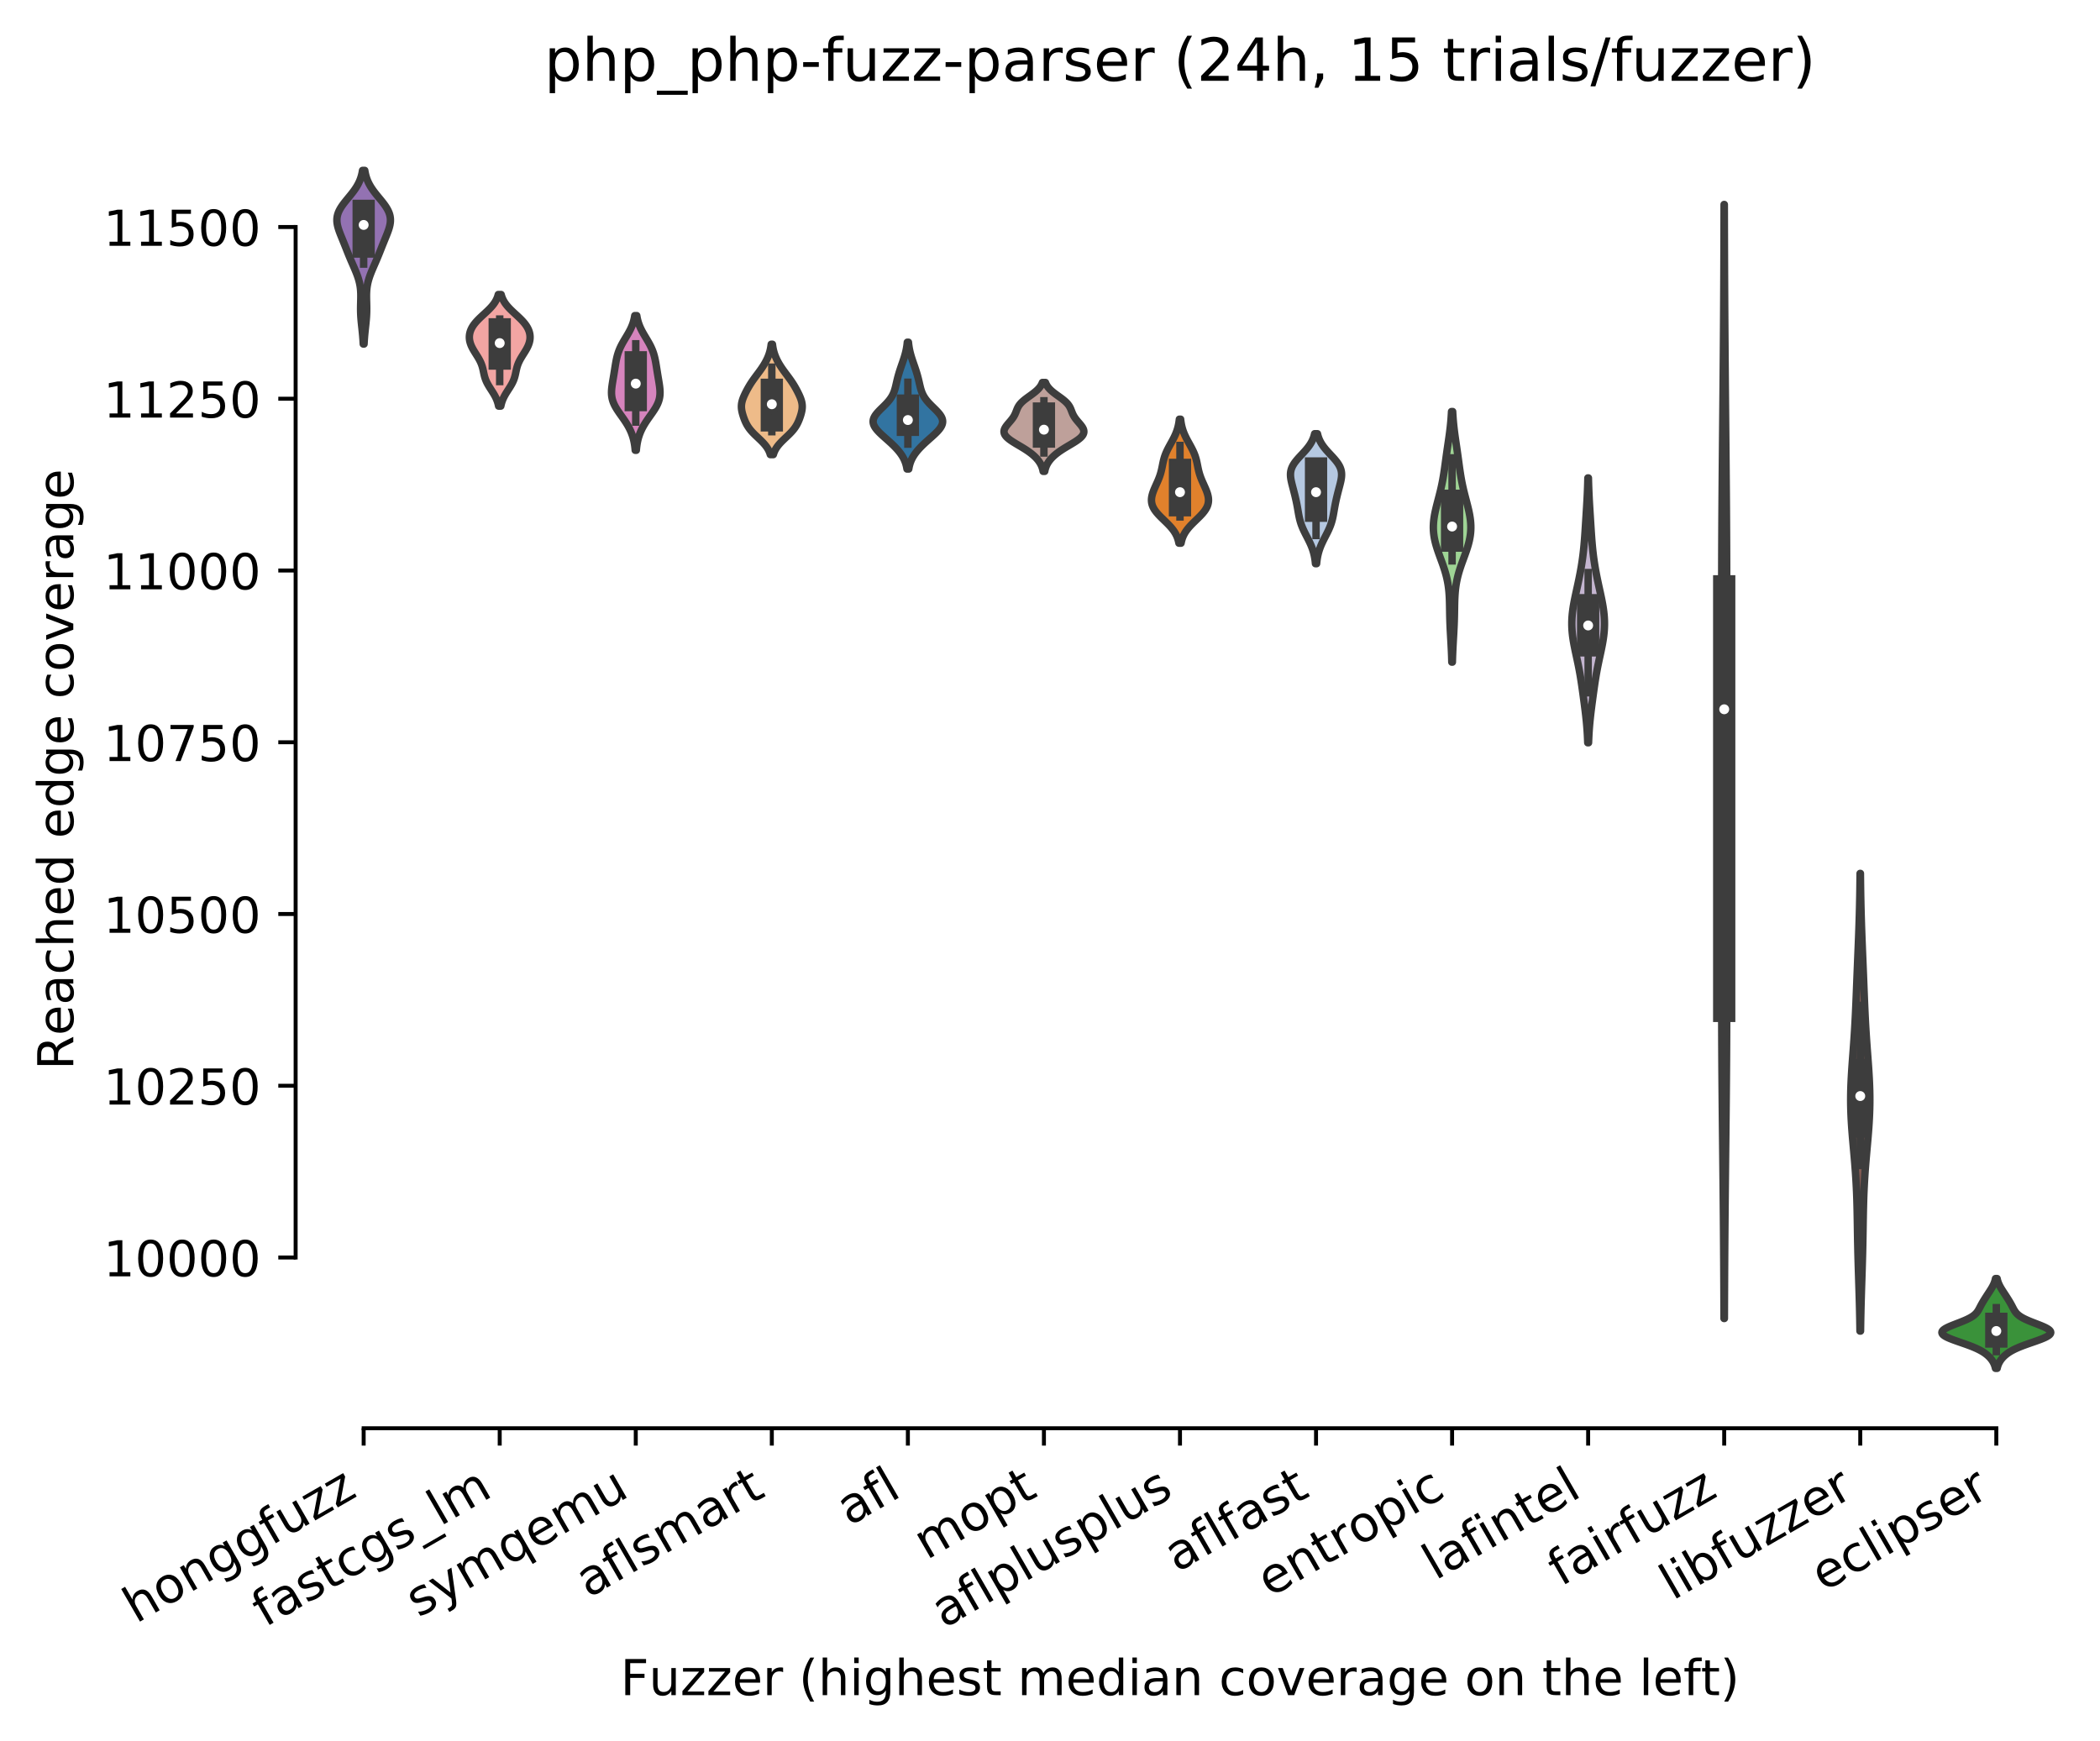<?xml version="1.0" encoding="utf-8" standalone="no"?>
<!DOCTYPE svg PUBLIC "-//W3C//DTD SVG 1.1//EN"
  "http://www.w3.org/Graphics/SVG/1.1/DTD/svg11.dtd">
<!-- Created with matplotlib (https://matplotlib.org/) -->
<svg height="351.607pt" version="1.1" viewBox="0 0 424.011 351.607" width="424.011pt" xmlns="http://www.w3.org/2000/svg" xmlns:xlink="http://www.w3.org/1999/xlink">
 <defs>
  <style type="text/css">
*{stroke-linecap:butt;stroke-linejoin:round;}
  </style>
 </defs>
 <g id="figure_1">
  <g id="patch_1">
   <path d="M 0 351.607 
L 424.011 351.607 
L 424.011 0 
L 0 0 
z
" style="fill:#ffffff;"/>
  </g>
  <g id="axes_1">
   <g id="patch_2">
    <path d="M 59.691 288.43 
L 416.811 288.43 
L 416.811 22.318 
L 59.691 22.318 
z
" style="fill:#ffffff;"/>
   </g>
   <g id="PolyCollection_1">
    <defs>
     <path d="M 73.507 -282.131 
L 73.345 -282.131 
L 73.326 -282.485 
L 73.305 -282.839 
L 73.281 -283.193 
L 73.253 -283.547 
L 73.223 -283.902 
L 73.19 -284.256 
L 73.155 -284.61 
L 73.118 -284.964 
L 73.08 -285.318 
L 73.042 -285.672 
L 73.003 -286.027 
L 72.967 -286.381 
L 72.932 -286.735 
L 72.9 -287.089 
L 72.872 -287.443 
L 72.848 -287.797 
L 72.83 -288.152 
L 72.817 -288.506 
L 72.809 -288.86 
L 72.806 -289.214 
L 72.807 -289.568 
L 72.813 -289.922 
L 72.821 -290.277 
L 72.831 -290.631 
L 72.84 -290.985 
L 72.848 -291.339 
L 72.852 -291.693 
L 72.851 -292.047 
L 72.843 -292.402 
L 72.826 -292.756 
L 72.8 -293.11 
L 72.762 -293.464 
L 72.712 -293.818 
L 72.65 -294.172 
L 72.575 -294.527 
L 72.487 -294.881 
L 72.387 -295.235 
L 72.276 -295.589 
L 72.154 -295.943 
L 72.022 -296.297 
L 71.883 -296.651 
L 71.737 -297.006 
L 71.587 -297.36 
L 71.434 -297.714 
L 71.28 -298.068 
L 71.125 -298.422 
L 70.971 -298.776 
L 70.818 -299.131 
L 70.668 -299.485 
L 70.521 -299.839 
L 70.375 -300.193 
L 70.232 -300.547 
L 70.091 -300.901 
L 69.95 -301.256 
L 69.81 -301.61 
L 69.669 -301.964 
L 69.527 -302.318 
L 69.384 -302.672 
L 69.24 -303.026 
L 69.095 -303.381 
L 68.951 -303.735 
L 68.808 -304.089 
L 68.668 -304.443 
L 68.534 -304.797 
L 68.408 -305.151 
L 68.295 -305.506 
L 68.196 -305.86 
L 68.116 -306.214 
L 68.058 -306.568 
L 68.025 -306.922 
L 68.021 -307.276 
L 68.046 -307.631 
L 68.104 -307.985 
L 68.194 -308.339 
L 68.317 -308.693 
L 68.472 -309.047 
L 68.658 -309.401 
L 68.871 -309.756 
L 69.108 -310.11 
L 69.366 -310.464 
L 69.64 -310.818 
L 69.924 -311.172 
L 70.215 -311.526 
L 70.508 -311.881 
L 70.797 -312.235 
L 71.079 -312.589 
L 71.35 -312.943 
L 71.606 -313.297 
L 71.846 -313.651 
L 72.067 -314.006 
L 72.268 -314.36 
L 72.449 -314.714 
L 72.609 -315.068 
L 72.75 -315.422 
L 72.872 -315.776 
L 72.977 -316.131 
L 73.065 -316.485 
L 73.139 -316.839 
L 73.2 -317.193 
L 73.652 -317.193 
L 73.652 -317.193 
L 73.713 -316.839 
L 73.787 -316.485 
L 73.875 -316.131 
L 73.98 -315.776 
L 74.102 -315.422 
L 74.243 -315.068 
L 74.403 -314.714 
L 74.584 -314.36 
L 74.785 -314.006 
L 75.006 -313.651 
L 75.246 -313.297 
L 75.502 -312.943 
L 75.773 -312.589 
L 76.055 -312.235 
L 76.344 -311.881 
L 76.637 -311.526 
L 76.928 -311.172 
L 77.212 -310.818 
L 77.486 -310.464 
L 77.744 -310.11 
L 77.981 -309.756 
L 78.194 -309.401 
L 78.38 -309.047 
L 78.535 -308.693 
L 78.658 -308.339 
L 78.748 -307.985 
L 78.806 -307.631 
L 78.831 -307.276 
L 78.827 -306.922 
L 78.794 -306.568 
L 78.736 -306.214 
L 78.656 -305.86 
L 78.557 -305.506 
L 78.444 -305.151 
L 78.318 -304.797 
L 78.184 -304.443 
L 78.044 -304.089 
L 77.901 -303.735 
L 77.757 -303.381 
L 77.612 -303.026 
L 77.468 -302.672 
L 77.325 -302.318 
L 77.183 -301.964 
L 77.042 -301.61 
L 76.902 -301.256 
L 76.761 -300.901 
L 76.62 -300.547 
L 76.477 -300.193 
L 76.331 -299.839 
L 76.184 -299.485 
L 76.034 -299.131 
L 75.881 -298.776 
L 75.727 -298.422 
L 75.572 -298.068 
L 75.418 -297.714 
L 75.265 -297.36 
L 75.115 -297.006 
L 74.969 -296.651 
L 74.83 -296.297 
L 74.698 -295.943 
L 74.576 -295.589 
L 74.465 -295.235 
L 74.365 -294.881 
L 74.277 -294.527 
L 74.202 -294.172 
L 74.14 -293.818 
L 74.09 -293.464 
L 74.052 -293.11 
L 74.026 -292.756 
L 74.009 -292.402 
L 74.001 -292.047 
L 74 -291.693 
L 74.004 -291.339 
L 74.012 -290.985 
L 74.021 -290.631 
L 74.031 -290.277 
L 74.039 -289.922 
L 74.045 -289.568 
L 74.046 -289.214 
L 74.043 -288.86 
L 74.035 -288.506 
L 74.022 -288.152 
L 74.004 -287.797 
L 73.98 -287.443 
L 73.952 -287.089 
L 73.92 -286.735 
L 73.886 -286.381 
L 73.849 -286.027 
L 73.81 -285.672 
L 73.772 -285.318 
L 73.734 -284.964 
L 73.697 -284.61 
L 73.662 -284.256 
L 73.629 -283.902 
L 73.599 -283.547 
L 73.571 -283.193 
L 73.547 -282.839 
L 73.526 -282.485 
L 73.507 -282.131 
z
" id="m648f88291d" style="stroke:#3d3d3d;stroke-width:1.5;"/>
    </defs>
    <g clip-path="url(#p04558905af)">
     <use style="fill:#9372b2;stroke:#3d3d3d;stroke-width:1.5;" x="0" xlink:href="#m648f88291d" y="351.607"/>
    </g>
   </g>
   <g id="PolyCollection_2">
    <defs>
     <path d="M 101.121 -269.595 
L 100.673 -269.595 
L 100.625 -269.823 
L 100.569 -270.051 
L 100.505 -270.278 
L 100.432 -270.506 
L 100.35 -270.734 
L 100.259 -270.961 
L 100.158 -271.189 
L 100.049 -271.416 
L 99.931 -271.644 
L 99.804 -271.872 
L 99.671 -272.099 
L 99.532 -272.327 
L 99.389 -272.554 
L 99.243 -272.782 
L 99.096 -273.01 
L 98.95 -273.237 
L 98.807 -273.465 
L 98.668 -273.693 
L 98.536 -273.92 
L 98.411 -274.148 
L 98.295 -274.375 
L 98.188 -274.603 
L 98.091 -274.831 
L 98.004 -275.058 
L 97.927 -275.286 
L 97.858 -275.514 
L 97.797 -275.741 
L 97.742 -275.969 
L 97.692 -276.196 
L 97.644 -276.424 
L 97.597 -276.652 
L 97.548 -276.879 
L 97.496 -277.107 
L 97.438 -277.335 
L 97.374 -277.562 
L 97.302 -277.79 
L 97.221 -278.017 
L 97.131 -278.245 
L 97.032 -278.473 
L 96.923 -278.7 
L 96.806 -278.928 
L 96.681 -279.156 
L 96.549 -279.383 
L 96.411 -279.611 
L 96.27 -279.838 
L 96.127 -280.066 
L 95.984 -280.294 
L 95.842 -280.521 
L 95.703 -280.749 
L 95.57 -280.977 
L 95.442 -281.204 
L 95.323 -281.432 
L 95.213 -281.659 
L 95.113 -281.887 
L 95.025 -282.115 
L 94.949 -282.342 
L 94.886 -282.57 
L 94.835 -282.798 
L 94.799 -283.025 
L 94.776 -283.253 
L 94.767 -283.48 
L 94.772 -283.708 
L 94.792 -283.936 
L 94.825 -284.163 
L 94.874 -284.391 
L 94.936 -284.619 
L 95.014 -284.846 
L 95.107 -285.074 
L 95.216 -285.301 
L 95.339 -285.529 
L 95.478 -285.757 
L 95.632 -285.984 
L 95.802 -286.212 
L 95.985 -286.44 
L 96.182 -286.667 
L 96.392 -286.895 
L 96.612 -287.122 
L 96.843 -287.35 
L 97.08 -287.578 
L 97.324 -287.805 
L 97.571 -288.033 
L 97.819 -288.26 
L 98.066 -288.488 
L 98.309 -288.716 
L 98.546 -288.943 
L 98.776 -289.171 
L 98.996 -289.399 
L 99.205 -289.626 
L 99.402 -289.854 
L 99.585 -290.081 
L 99.753 -290.309 
L 99.908 -290.537 
L 100.048 -290.764 
L 100.173 -290.992 
L 100.285 -291.22 
L 100.383 -291.447 
L 100.469 -291.675 
L 100.543 -291.902 
L 100.606 -292.13 
L 101.187 -292.13 
L 101.187 -292.13 
L 101.251 -291.902 
L 101.325 -291.675 
L 101.411 -291.447 
L 101.509 -291.22 
L 101.621 -290.992 
L 101.746 -290.764 
L 101.886 -290.537 
L 102.04 -290.309 
L 102.209 -290.081 
L 102.392 -289.854 
L 102.588 -289.626 
L 102.797 -289.399 
L 103.017 -289.171 
L 103.247 -288.943 
L 103.485 -288.716 
L 103.728 -288.488 
L 103.975 -288.26 
L 104.223 -288.033 
L 104.47 -287.805 
L 104.713 -287.578 
L 104.951 -287.35 
L 105.181 -287.122 
L 105.402 -286.895 
L 105.611 -286.667 
L 105.809 -286.44 
L 105.992 -286.212 
L 106.161 -285.984 
L 106.315 -285.757 
L 106.454 -285.529 
L 106.578 -285.301 
L 106.686 -285.074 
L 106.779 -284.846 
L 106.857 -284.619 
L 106.92 -284.391 
L 106.968 -284.163 
L 107.002 -283.936 
L 107.021 -283.708 
L 107.027 -283.48 
L 107.018 -283.253 
L 106.995 -283.025 
L 106.958 -282.798 
L 106.908 -282.57 
L 106.845 -282.342 
L 106.768 -282.115 
L 106.68 -281.887 
L 106.581 -281.659 
L 106.471 -281.432 
L 106.351 -281.204 
L 106.224 -280.977 
L 106.09 -280.749 
L 105.952 -280.521 
L 105.81 -280.294 
L 105.666 -280.066 
L 105.523 -279.838 
L 105.382 -279.611 
L 105.245 -279.383 
L 105.113 -279.156 
L 104.988 -278.928 
L 104.87 -278.7 
L 104.762 -278.473 
L 104.662 -278.245 
L 104.572 -278.017 
L 104.491 -277.79 
L 104.419 -277.562 
L 104.355 -277.335 
L 104.298 -277.107 
L 104.246 -276.879 
L 104.197 -276.652 
L 104.149 -276.424 
L 104.101 -276.196 
L 104.051 -275.969 
L 103.996 -275.741 
L 103.935 -275.514 
L 103.867 -275.286 
L 103.789 -275.058 
L 103.703 -274.831 
L 103.606 -274.603 
L 103.499 -274.375 
L 103.383 -274.148 
L 103.258 -273.92 
L 103.125 -273.693 
L 102.986 -273.465 
L 102.843 -273.237 
L 102.697 -273.01 
L 102.55 -272.782 
L 102.404 -272.554 
L 102.261 -272.327 
L 102.122 -272.099 
L 101.989 -271.872 
L 101.863 -271.644 
L 101.745 -271.416 
L 101.635 -271.189 
L 101.535 -270.961 
L 101.443 -270.734 
L 101.362 -270.506 
L 101.289 -270.278 
L 101.225 -270.051 
L 101.169 -269.823 
L 101.121 -269.595 
z
" id="mffedc88c8c" style="stroke:#3d3d3d;stroke-width:1.5;"/>
    </defs>
    <g clip-path="url(#p04558905af)">
     <use style="fill:#f2a5a3;stroke:#3d3d3d;stroke-width:1.5;" x="0" xlink:href="#mffedc88c8c" y="351.607"/>
    </g>
   </g>
   <g id="PolyCollection_3">
    <defs>
     <path d="M 128.477 -260.674 
L 128.258 -260.674 
L 128.234 -260.949 
L 128.205 -261.224 
L 128.171 -261.498 
L 128.131 -261.773 
L 128.086 -262.048 
L 128.035 -262.323 
L 127.977 -262.597 
L 127.911 -262.872 
L 127.838 -263.147 
L 127.757 -263.421 
L 127.667 -263.696 
L 127.568 -263.971 
L 127.461 -264.246 
L 127.345 -264.52 
L 127.219 -264.795 
L 127.084 -265.07 
L 126.94 -265.344 
L 126.787 -265.619 
L 126.625 -265.894 
L 126.456 -266.169 
L 126.279 -266.443 
L 126.096 -266.718 
L 125.908 -266.993 
L 125.716 -267.267 
L 125.521 -267.542 
L 125.326 -267.817 
L 125.132 -268.092 
L 124.941 -268.366 
L 124.756 -268.641 
L 124.577 -268.916 
L 124.408 -269.19 
L 124.25 -269.465 
L 124.104 -269.74 
L 123.972 -270.015 
L 123.854 -270.289 
L 123.753 -270.564 
L 123.668 -270.839 
L 123.598 -271.113 
L 123.545 -271.388 
L 123.506 -271.663 
L 123.482 -271.938 
L 123.471 -272.212 
L 123.471 -272.487 
L 123.482 -272.762 
L 123.502 -273.036 
L 123.529 -273.311 
L 123.562 -273.586 
L 123.599 -273.861 
L 123.64 -274.135 
L 123.684 -274.41 
L 123.729 -274.685 
L 123.775 -274.959 
L 123.821 -275.234 
L 123.867 -275.509 
L 123.913 -275.784 
L 123.958 -276.058 
L 124.002 -276.333 
L 124.046 -276.608 
L 124.09 -276.882 
L 124.133 -277.157 
L 124.177 -277.432 
L 124.221 -277.707 
L 124.266 -277.981 
L 124.313 -278.256 
L 124.362 -278.531 
L 124.415 -278.805 
L 124.472 -279.08 
L 124.534 -279.355 
L 124.601 -279.63 
L 124.676 -279.904 
L 124.758 -280.179 
L 124.848 -280.454 
L 124.947 -280.728 
L 125.055 -281.003 
L 125.172 -281.278 
L 125.298 -281.553 
L 125.433 -281.827 
L 125.576 -282.102 
L 125.727 -282.377 
L 125.883 -282.651 
L 126.043 -282.926 
L 126.207 -283.201 
L 126.371 -283.476 
L 126.536 -283.75 
L 126.698 -284.025 
L 126.857 -284.3 
L 127.01 -284.574 
L 127.157 -284.849 
L 127.296 -285.124 
L 127.426 -285.399 
L 127.547 -285.673 
L 127.658 -285.948 
L 127.759 -286.223 
L 127.85 -286.497 
L 127.931 -286.772 
L 128.002 -287.047 
L 128.064 -287.322 
L 128.118 -287.596 
L 128.164 -287.871 
L 128.571 -287.871 
L 128.571 -287.871 
L 128.617 -287.596 
L 128.671 -287.322 
L 128.733 -287.047 
L 128.804 -286.772 
L 128.885 -286.497 
L 128.976 -286.223 
L 129.077 -285.948 
L 129.188 -285.673 
L 129.309 -285.399 
L 129.439 -285.124 
L 129.578 -284.849 
L 129.725 -284.574 
L 129.878 -284.3 
L 130.037 -284.025 
L 130.199 -283.75 
L 130.364 -283.476 
L 130.528 -283.201 
L 130.692 -282.926 
L 130.852 -282.651 
L 131.008 -282.377 
L 131.159 -282.102 
L 131.302 -281.827 
L 131.437 -281.553 
L 131.563 -281.278 
L 131.68 -281.003 
L 131.788 -280.728 
L 131.887 -280.454 
L 131.978 -280.179 
L 132.059 -279.904 
L 132.134 -279.63 
L 132.201 -279.355 
L 132.263 -279.08 
L 132.32 -278.805 
L 132.373 -278.531 
L 132.422 -278.256 
L 132.469 -277.981 
L 132.514 -277.707 
L 132.558 -277.432 
L 132.602 -277.157 
L 132.645 -276.882 
L 132.689 -276.608 
L 132.733 -276.333 
L 132.777 -276.058 
L 132.823 -275.784 
L 132.868 -275.509 
L 132.914 -275.234 
L 132.961 -274.959 
L 133.006 -274.685 
L 133.052 -274.41 
L 133.095 -274.135 
L 133.136 -273.861 
L 133.174 -273.586 
L 133.206 -273.311 
L 133.233 -273.036 
L 133.253 -272.762 
L 133.264 -272.487 
L 133.264 -272.212 
L 133.253 -271.938 
L 133.229 -271.663 
L 133.19 -271.388 
L 133.137 -271.113 
L 133.067 -270.839 
L 132.982 -270.564 
L 132.881 -270.289 
L 132.764 -270.015 
L 132.631 -269.74 
L 132.486 -269.465 
L 132.327 -269.19 
L 132.158 -268.916 
L 131.979 -268.641 
L 131.794 -268.366 
L 131.603 -268.092 
L 131.409 -267.817 
L 131.214 -267.542 
L 131.019 -267.267 
L 130.827 -266.993 
L 130.639 -266.718 
L 130.456 -266.443 
L 130.279 -266.169 
L 130.11 -265.894 
L 129.948 -265.619 
L 129.795 -265.344 
L 129.651 -265.07 
L 129.516 -264.795 
L 129.39 -264.52 
L 129.274 -264.246 
L 129.167 -263.971 
L 129.068 -263.696 
L 128.979 -263.421 
L 128.897 -263.147 
L 128.824 -262.872 
L 128.759 -262.597 
L 128.7 -262.323 
L 128.649 -262.048 
L 128.604 -261.773 
L 128.565 -261.498 
L 128.531 -261.224 
L 128.502 -260.949 
L 128.477 -260.674 
z
" id="m13ba29e652" style="stroke:#3d3d3d;stroke-width:1.5;"/>
    </defs>
    <g clip-path="url(#p04558905af)">
     <use style="fill:#d684bd;stroke:#3d3d3d;stroke-width:1.5;" x="0" xlink:href="#m13ba29e652" y="351.607"/>
    </g>
   </g>
   <g id="PolyCollection_4">
    <defs>
     <path d="M 156.143 -259.8 
L 155.534 -259.8 
L 155.464 -260.025 
L 155.382 -260.25 
L 155.288 -260.475 
L 155.179 -260.701 
L 155.056 -260.926 
L 154.918 -261.151 
L 154.764 -261.376 
L 154.596 -261.601 
L 154.413 -261.826 
L 154.216 -262.051 
L 154.007 -262.276 
L 153.788 -262.501 
L 153.56 -262.727 
L 153.326 -262.952 
L 153.089 -263.177 
L 152.851 -263.402 
L 152.614 -263.627 
L 152.382 -263.852 
L 152.157 -264.077 
L 151.942 -264.302 
L 151.737 -264.527 
L 151.544 -264.752 
L 151.364 -264.978 
L 151.197 -265.203 
L 151.044 -265.428 
L 150.903 -265.653 
L 150.774 -265.878 
L 150.656 -266.103 
L 150.547 -266.328 
L 150.446 -266.553 
L 150.352 -266.778 
L 150.264 -267.004 
L 150.182 -267.229 
L 150.104 -267.454 
L 150.03 -267.679 
L 149.962 -267.904 
L 149.899 -268.129 
L 149.842 -268.354 
L 149.793 -268.579 
L 149.753 -268.804 
L 149.722 -269.029 
L 149.703 -269.255 
L 149.696 -269.48 
L 149.701 -269.705 
L 149.719 -269.93 
L 149.749 -270.155 
L 149.793 -270.38 
L 149.848 -270.605 
L 149.914 -270.83 
L 149.99 -271.055 
L 150.075 -271.281 
L 150.167 -271.506 
L 150.266 -271.731 
L 150.37 -271.956 
L 150.478 -272.181 
L 150.59 -272.406 
L 150.705 -272.631 
L 150.824 -272.856 
L 150.946 -273.081 
L 151.072 -273.307 
L 151.202 -273.532 
L 151.336 -273.757 
L 151.474 -273.982 
L 151.617 -274.207 
L 151.765 -274.432 
L 151.918 -274.657 
L 152.074 -274.882 
L 152.235 -275.107 
L 152.399 -275.332 
L 152.565 -275.558 
L 152.732 -275.783 
L 152.901 -276.008 
L 153.069 -276.233 
L 153.235 -276.458 
L 153.4 -276.683 
L 153.561 -276.908 
L 153.719 -277.133 
L 153.872 -277.358 
L 154.021 -277.584 
L 154.165 -277.809 
L 154.303 -278.034 
L 154.436 -278.259 
L 154.562 -278.484 
L 154.683 -278.709 
L 154.796 -278.934 
L 154.904 -279.159 
L 155.005 -279.384 
L 155.099 -279.609 
L 155.186 -279.835 
L 155.267 -280.06 
L 155.341 -280.285 
L 155.408 -280.51 
L 155.469 -280.735 
L 155.524 -280.96 
L 155.572 -281.185 
L 155.615 -281.41 
L 155.652 -281.635 
L 155.685 -281.861 
L 155.712 -282.086 
L 155.964 -282.086 
L 155.964 -282.086 
L 155.992 -281.861 
L 156.024 -281.635 
L 156.062 -281.41 
L 156.104 -281.185 
L 156.153 -280.96 
L 156.207 -280.735 
L 156.268 -280.51 
L 156.336 -280.285 
L 156.41 -280.06 
L 156.49 -279.835 
L 156.578 -279.609 
L 156.672 -279.384 
L 156.773 -279.159 
L 156.88 -278.934 
L 156.994 -278.709 
L 157.114 -278.484 
L 157.241 -278.259 
L 157.373 -278.034 
L 157.512 -277.809 
L 157.655 -277.584 
L 157.804 -277.358 
L 157.958 -277.133 
L 158.116 -276.908 
L 158.277 -276.683 
L 158.442 -276.458 
L 158.608 -276.233 
L 158.776 -276.008 
L 158.944 -275.783 
L 159.112 -275.558 
L 159.278 -275.332 
L 159.442 -275.107 
L 159.602 -274.882 
L 159.759 -274.657 
L 159.911 -274.432 
L 160.059 -274.207 
L 160.202 -273.982 
L 160.341 -273.757 
L 160.475 -273.532 
L 160.604 -273.307 
L 160.73 -273.081 
L 160.852 -272.856 
L 160.971 -272.631 
L 161.087 -272.406 
L 161.199 -272.181 
L 161.307 -271.956 
L 161.411 -271.731 
L 161.509 -271.506 
L 161.602 -271.281 
L 161.686 -271.055 
L 161.762 -270.83 
L 161.829 -270.605 
L 161.884 -270.38 
L 161.927 -270.155 
L 161.958 -269.93 
L 161.976 -269.705 
L 161.981 -269.48 
L 161.974 -269.255 
L 161.954 -269.029 
L 161.924 -268.804 
L 161.883 -268.579 
L 161.834 -268.354 
L 161.778 -268.129 
L 161.715 -267.904 
L 161.646 -267.679 
L 161.573 -267.454 
L 161.495 -267.229 
L 161.412 -267.004 
L 161.324 -266.778 
L 161.231 -266.553 
L 161.13 -266.328 
L 161.021 -266.103 
L 160.903 -265.878 
L 160.774 -265.653 
L 160.633 -265.428 
L 160.48 -265.203 
L 160.313 -264.978 
L 160.133 -264.752 
L 159.94 -264.527 
L 159.735 -264.302 
L 159.519 -264.077 
L 159.294 -263.852 
L 159.062 -263.627 
L 158.826 -263.402 
L 158.588 -263.177 
L 158.351 -262.952 
L 158.117 -262.727 
L 157.889 -262.501 
L 157.67 -262.276 
L 157.461 -262.051 
L 157.264 -261.826 
L 157.081 -261.601 
L 156.913 -261.376 
L 156.759 -261.151 
L 156.621 -260.926 
L 156.498 -260.701 
L 156.389 -260.475 
L 156.294 -260.25 
L 156.213 -260.025 
L 156.143 -259.8 
z
" id="m5e898f82f4" style="stroke:#3d3d3d;stroke-width:1.5;"/>
    </defs>
    <g clip-path="url(#p04558905af)">
     <use style="fill:#eebb89;stroke:#3d3d3d;stroke-width:1.5;" x="0" xlink:href="#m5e898f82f4" y="351.607"/>
    </g>
   </g>
   <g id="PolyCollection_5">
    <defs>
     <path d="M 183.488 -256.889 
L 183.131 -256.889 
L 183.086 -257.148 
L 183.033 -257.407 
L 182.971 -257.665 
L 182.898 -257.924 
L 182.814 -258.183 
L 182.717 -258.441 
L 182.608 -258.7 
L 182.485 -258.959 
L 182.348 -259.217 
L 182.196 -259.476 
L 182.031 -259.735 
L 181.851 -259.993 
L 181.657 -260.252 
L 181.45 -260.511 
L 181.23 -260.77 
L 180.997 -261.028 
L 180.753 -261.287 
L 180.498 -261.546 
L 180.233 -261.804 
L 179.96 -262.063 
L 179.68 -262.322 
L 179.394 -262.58 
L 179.105 -262.839 
L 178.814 -263.098 
L 178.523 -263.356 
L 178.235 -263.615 
L 177.954 -263.874 
L 177.683 -264.132 
L 177.425 -264.391 
L 177.184 -264.65 
L 176.965 -264.909 
L 176.77 -265.167 
L 176.604 -265.426 
L 176.47 -265.685 
L 176.371 -265.943 
L 176.309 -266.202 
L 176.287 -266.461 
L 176.303 -266.719 
L 176.358 -266.978 
L 176.452 -267.237 
L 176.581 -267.495 
L 176.742 -267.754 
L 176.933 -268.013 
L 177.148 -268.271 
L 177.383 -268.53 
L 177.633 -268.789 
L 177.892 -269.048 
L 178.157 -269.306 
L 178.421 -269.565 
L 178.68 -269.824 
L 178.931 -270.082 
L 179.17 -270.341 
L 179.395 -270.6 
L 179.603 -270.858 
L 179.794 -271.117 
L 179.967 -271.376 
L 180.121 -271.634 
L 180.259 -271.893 
L 180.38 -272.152 
L 180.487 -272.41 
L 180.581 -272.669 
L 180.664 -272.928 
L 180.738 -273.187 
L 180.806 -273.445 
L 180.869 -273.704 
L 180.93 -273.963 
L 180.989 -274.221 
L 181.048 -274.48 
L 181.108 -274.739 
L 181.17 -274.997 
L 181.235 -275.256 
L 181.303 -275.515 
L 181.374 -275.773 
L 181.448 -276.032 
L 181.525 -276.291 
L 181.604 -276.549 
L 181.687 -276.808 
L 181.772 -277.067 
L 181.858 -277.326 
L 181.946 -277.584 
L 182.035 -277.843 
L 182.125 -278.102 
L 182.214 -278.36 
L 182.303 -278.619 
L 182.39 -278.878 
L 182.475 -279.136 
L 182.558 -279.395 
L 182.637 -279.654 
L 182.712 -279.912 
L 182.783 -280.171 
L 182.85 -280.43 
L 182.911 -280.688 
L 182.967 -280.947 
L 183.018 -281.206 
L 183.063 -281.465 
L 183.103 -281.723 
L 183.139 -281.982 
L 183.169 -282.241 
L 183.195 -282.499 
L 183.423 -282.499 
L 183.423 -282.499 
L 183.449 -282.241 
L 183.479 -281.982 
L 183.515 -281.723 
L 183.555 -281.465 
L 183.6 -281.206 
L 183.651 -280.947 
L 183.707 -280.688 
L 183.769 -280.43 
L 183.835 -280.171 
L 183.906 -279.912 
L 183.981 -279.654 
L 184.061 -279.395 
L 184.143 -279.136 
L 184.228 -278.878 
L 184.315 -278.619 
L 184.404 -278.36 
L 184.493 -278.102 
L 184.583 -277.843 
L 184.672 -277.584 
L 184.76 -277.326 
L 184.847 -277.067 
L 184.931 -276.808 
L 185.014 -276.549 
L 185.094 -276.291 
L 185.171 -276.032 
L 185.245 -275.773 
L 185.315 -275.515 
L 185.383 -275.256 
L 185.448 -274.997 
L 185.51 -274.739 
L 185.57 -274.48 
L 185.629 -274.221 
L 185.688 -273.963 
L 185.749 -273.704 
L 185.812 -273.445 
L 185.88 -273.187 
L 185.954 -272.928 
L 186.038 -272.669 
L 186.132 -272.41 
L 186.238 -272.152 
L 186.359 -271.893 
L 186.497 -271.634 
L 186.652 -271.376 
L 186.824 -271.117 
L 187.015 -270.858 
L 187.223 -270.6 
L 187.448 -270.341 
L 187.687 -270.082 
L 187.938 -269.824 
L 188.197 -269.565 
L 188.461 -269.306 
L 188.726 -269.048 
L 188.985 -268.789 
L 189.235 -268.53 
L 189.47 -268.271 
L 189.685 -268.013 
L 189.876 -267.754 
L 190.038 -267.495 
L 190.167 -267.237 
L 190.26 -266.978 
L 190.315 -266.719 
L 190.332 -266.461 
L 190.309 -266.202 
L 190.247 -265.943 
L 190.148 -265.685 
L 190.014 -265.426 
L 189.848 -265.167 
L 189.654 -264.909 
L 189.434 -264.65 
L 189.193 -264.391 
L 188.935 -264.132 
L 188.664 -263.874 
L 188.383 -263.615 
L 188.095 -263.356 
L 187.805 -263.098 
L 187.513 -262.839 
L 187.224 -262.58 
L 186.938 -262.322 
L 186.658 -262.063 
L 186.385 -261.804 
L 186.12 -261.546 
L 185.865 -261.287 
L 185.621 -261.028 
L 185.388 -260.77 
L 185.168 -260.511 
L 184.961 -260.252 
L 184.767 -259.993 
L 184.587 -259.735 
L 184.422 -259.476 
L 184.271 -259.217 
L 184.134 -258.959 
L 184.011 -258.7 
L 183.901 -258.441 
L 183.805 -258.183 
L 183.72 -257.924 
L 183.647 -257.665 
L 183.585 -257.407 
L 183.532 -257.148 
L 183.488 -256.889 
z
" id="md835350fdb" style="stroke:#3d3d3d;stroke-width:1.5;"/>
    </defs>
    <g clip-path="url(#p04558905af)">
     <use style="fill:#3274a1;stroke:#3d3d3d;stroke-width:1.5;" x="0" xlink:href="#md835350fdb" y="351.607"/>
    </g>
   </g>
   <g id="PolyCollection_6">
    <defs>
     <path d="M 210.941 -256.419 
L 210.619 -256.419 
L 210.583 -256.6 
L 210.54 -256.782 
L 210.491 -256.963 
L 210.435 -257.144 
L 210.37 -257.326 
L 210.297 -257.507 
L 210.215 -257.688 
L 210.124 -257.869 
L 210.023 -258.051 
L 209.911 -258.232 
L 209.789 -258.413 
L 209.657 -258.595 
L 209.513 -258.776 
L 209.358 -258.957 
L 209.192 -259.139 
L 209.014 -259.32 
L 208.824 -259.501 
L 208.622 -259.682 
L 208.408 -259.864 
L 208.181 -260.045 
L 207.943 -260.226 
L 207.692 -260.408 
L 207.43 -260.589 
L 207.157 -260.77 
L 206.875 -260.952 
L 206.583 -261.133 
L 206.285 -261.314 
L 205.982 -261.495 
L 205.676 -261.677 
L 205.37 -261.858 
L 205.067 -262.039 
L 204.77 -262.221 
L 204.482 -262.402 
L 204.207 -262.583 
L 203.947 -262.765 
L 203.706 -262.946 
L 203.487 -263.127 
L 203.292 -263.308 
L 203.123 -263.49 
L 202.983 -263.671 
L 202.871 -263.852 
L 202.79 -264.034 
L 202.738 -264.215 
L 202.716 -264.396 
L 202.722 -264.577 
L 202.756 -264.759 
L 202.814 -264.94 
L 202.895 -265.121 
L 202.996 -265.303 
L 203.115 -265.484 
L 203.247 -265.665 
L 203.39 -265.847 
L 203.54 -266.028 
L 203.695 -266.209 
L 203.851 -266.39 
L 204.006 -266.572 
L 204.156 -266.753 
L 204.301 -266.934 
L 204.437 -267.116 
L 204.563 -267.297 
L 204.68 -267.478 
L 204.786 -267.66 
L 204.882 -267.841 
L 204.968 -268.022 
L 205.048 -268.203 
L 205.121 -268.385 
L 205.191 -268.566 
L 205.261 -268.747 
L 205.333 -268.929 
L 205.41 -269.11 
L 205.495 -269.291 
L 205.592 -269.473 
L 205.702 -269.654 
L 205.827 -269.835 
L 205.969 -270.016 
L 206.128 -270.198 
L 206.305 -270.379 
L 206.499 -270.56 
L 206.708 -270.742 
L 206.932 -270.923 
L 207.167 -271.104 
L 207.411 -271.286 
L 207.661 -271.467 
L 207.913 -271.648 
L 208.165 -271.829 
L 208.413 -272.011 
L 208.654 -272.192 
L 208.885 -272.373 
L 209.106 -272.555 
L 209.312 -272.736 
L 209.504 -272.917 
L 209.68 -273.099 
L 209.84 -273.28 
L 209.983 -273.461 
L 210.11 -273.642 
L 210.222 -273.824 
L 210.319 -274.005 
L 210.403 -274.186 
L 210.474 -274.368 
L 211.086 -274.368 
L 211.086 -274.368 
L 211.157 -274.186 
L 211.24 -274.005 
L 211.338 -273.824 
L 211.449 -273.642 
L 211.577 -273.461 
L 211.72 -273.28 
L 211.88 -273.099 
L 212.056 -272.917 
L 212.248 -272.736 
L 212.454 -272.555 
L 212.674 -272.373 
L 212.906 -272.192 
L 213.147 -272.011 
L 213.395 -271.829 
L 213.647 -271.648 
L 213.899 -271.467 
L 214.149 -271.286 
L 214.393 -271.104 
L 214.628 -270.923 
L 214.851 -270.742 
L 215.061 -270.56 
L 215.255 -270.379 
L 215.432 -270.198 
L 215.591 -270.016 
L 215.733 -269.835 
L 215.858 -269.654 
L 215.968 -269.473 
L 216.064 -269.291 
L 216.15 -269.11 
L 216.227 -268.929 
L 216.299 -268.747 
L 216.369 -268.566 
L 216.439 -268.385 
L 216.512 -268.203 
L 216.591 -268.022 
L 216.678 -267.841 
L 216.774 -267.66 
L 216.88 -267.478 
L 216.996 -267.297 
L 217.123 -267.116 
L 217.259 -266.934 
L 217.403 -266.753 
L 217.554 -266.572 
L 217.708 -266.39 
L 217.864 -266.209 
L 218.019 -266.028 
L 218.17 -265.847 
L 218.313 -265.665 
L 218.445 -265.484 
L 218.563 -265.303 
L 218.665 -265.121 
L 218.746 -264.94 
L 218.804 -264.759 
L 218.837 -264.577 
L 218.844 -264.396 
L 218.822 -264.215 
L 218.77 -264.034 
L 218.688 -263.852 
L 218.577 -263.671 
L 218.436 -263.49 
L 218.268 -263.308 
L 218.073 -263.127 
L 217.853 -262.946 
L 217.612 -262.765 
L 217.353 -262.583 
L 217.077 -262.402 
L 216.789 -262.221 
L 216.492 -262.039 
L 216.189 -261.858 
L 215.884 -261.677 
L 215.578 -261.495 
L 215.275 -261.314 
L 214.976 -261.133 
L 214.685 -260.952 
L 214.402 -260.77 
L 214.13 -260.589 
L 213.868 -260.408 
L 213.617 -260.226 
L 213.378 -260.045 
L 213.152 -259.864 
L 212.938 -259.682 
L 212.736 -259.501 
L 212.546 -259.32 
L 212.368 -259.139 
L 212.201 -258.957 
L 212.047 -258.776 
L 211.903 -258.595 
L 211.77 -258.413 
L 211.648 -258.232 
L 211.537 -258.051 
L 211.436 -257.869 
L 211.344 -257.688 
L 211.262 -257.507 
L 211.189 -257.326 
L 211.125 -257.144 
L 211.068 -256.963 
L 211.019 -256.782 
L 210.977 -256.6 
L 210.941 -256.419 
z
" id="m4a499c148d" style="stroke:#3d3d3d;stroke-width:1.5;"/>
    </defs>
    <g clip-path="url(#p04558905af)">
     <use style="fill:#bea09a;stroke:#3d3d3d;stroke-width:1.5;" x="0" xlink:href="#m4a499c148d" y="351.607"/>
    </g>
   </g>
   <g id="PolyCollection_7">
    <defs>
     <path d="M 238.467 -241.914 
L 238.034 -241.914 
L 237.982 -242.167 
L 237.921 -242.42 
L 237.849 -242.673 
L 237.766 -242.926 
L 237.669 -243.178 
L 237.559 -243.431 
L 237.434 -243.684 
L 237.293 -243.937 
L 237.137 -244.19 
L 236.965 -244.443 
L 236.778 -244.696 
L 236.575 -244.949 
L 236.358 -245.202 
L 236.128 -245.455 
L 235.888 -245.708 
L 235.638 -245.96 
L 235.381 -246.213 
L 235.12 -246.466 
L 234.858 -246.719 
L 234.598 -246.972 
L 234.342 -247.225 
L 234.095 -247.478 
L 233.858 -247.731 
L 233.635 -247.984 
L 233.427 -248.237 
L 233.238 -248.49 
L 233.068 -248.742 
L 232.92 -248.995 
L 232.793 -249.248 
L 232.689 -249.501 
L 232.608 -249.754 
L 232.548 -250.007 
L 232.511 -250.26 
L 232.493 -250.513 
L 232.495 -250.766 
L 232.515 -251.019 
L 232.552 -251.272 
L 232.603 -251.524 
L 232.668 -251.777 
L 232.744 -252.03 
L 232.831 -252.283 
L 232.926 -252.536 
L 233.028 -252.789 
L 233.135 -253.042 
L 233.246 -253.295 
L 233.359 -253.548 
L 233.473 -253.801 
L 233.587 -254.054 
L 233.7 -254.306 
L 233.809 -254.559 
L 233.914 -254.812 
L 234.015 -255.065 
L 234.11 -255.318 
L 234.198 -255.571 
L 234.281 -255.824 
L 234.356 -256.077 
L 234.425 -256.33 
L 234.489 -256.583 
L 234.548 -256.836 
L 234.602 -257.088 
L 234.654 -257.341 
L 234.705 -257.594 
L 234.755 -257.847 
L 234.807 -258.1 
L 234.862 -258.353 
L 234.921 -258.606 
L 234.986 -258.859 
L 235.057 -259.112 
L 235.136 -259.365 
L 235.222 -259.618 
L 235.317 -259.87 
L 235.419 -260.123 
L 235.53 -260.376 
L 235.647 -260.629 
L 235.771 -260.882 
L 235.901 -261.135 
L 236.035 -261.388 
L 236.172 -261.641 
L 236.312 -261.894 
L 236.452 -262.147 
L 236.591 -262.4 
L 236.728 -262.652 
L 236.862 -262.905 
L 236.993 -263.158 
L 237.118 -263.411 
L 237.237 -263.664 
L 237.349 -263.917 
L 237.454 -264.17 
L 237.551 -264.423 
L 237.641 -264.676 
L 237.723 -264.929 
L 237.797 -265.182 
L 237.864 -265.434 
L 237.923 -265.687 
L 237.975 -265.94 
L 238.02 -266.193 
L 238.06 -266.446 
L 238.094 -266.699 
L 238.123 -266.952 
L 238.379 -266.952 
L 238.379 -266.952 
L 238.407 -266.699 
L 238.441 -266.446 
L 238.481 -266.193 
L 238.526 -265.94 
L 238.578 -265.687 
L 238.638 -265.434 
L 238.704 -265.182 
L 238.778 -264.929 
L 238.86 -264.676 
L 238.95 -264.423 
L 239.047 -264.17 
L 239.152 -263.917 
L 239.265 -263.664 
L 239.384 -263.411 
L 239.509 -263.158 
L 239.639 -262.905 
L 239.773 -262.652 
L 239.91 -262.4 
L 240.05 -262.147 
L 240.19 -261.894 
L 240.329 -261.641 
L 240.466 -261.388 
L 240.6 -261.135 
L 240.73 -260.882 
L 240.854 -260.629 
L 240.972 -260.376 
L 241.082 -260.123 
L 241.184 -259.87 
L 241.279 -259.618 
L 241.365 -259.365 
L 241.444 -259.112 
L 241.515 -258.859 
L 241.58 -258.606 
L 241.639 -258.353 
L 241.694 -258.1 
L 241.746 -257.847 
L 241.797 -257.594 
L 241.847 -257.341 
L 241.899 -257.088 
L 241.954 -256.836 
L 242.012 -256.583 
L 242.076 -256.33 
L 242.145 -256.077 
L 242.221 -255.824 
L 242.303 -255.571 
L 242.391 -255.318 
L 242.486 -255.065 
L 242.587 -254.812 
L 242.692 -254.559 
L 242.802 -254.306 
L 242.914 -254.054 
L 243.028 -253.801 
L 243.142 -253.548 
L 243.256 -253.295 
L 243.367 -253.042 
L 243.474 -252.789 
L 243.575 -252.536 
L 243.67 -252.283 
L 243.757 -252.03 
L 243.833 -251.777 
L 243.898 -251.524 
L 243.949 -251.272 
L 243.986 -251.019 
L 244.006 -250.766 
L 244.008 -250.513 
L 243.991 -250.26 
L 243.953 -250.007 
L 243.893 -249.754 
L 243.812 -249.501 
L 243.708 -249.248 
L 243.581 -248.995 
L 243.433 -248.742 
L 243.263 -248.49 
L 243.074 -248.237 
L 242.867 -247.984 
L 242.643 -247.731 
L 242.406 -247.478 
L 242.159 -247.225 
L 241.903 -246.972 
L 241.643 -246.719 
L 241.381 -246.466 
L 241.12 -246.213 
L 240.864 -245.96 
L 240.614 -245.708 
L 240.373 -245.455 
L 240.143 -245.202 
L 239.926 -244.949 
L 239.724 -244.696 
L 239.536 -244.443 
L 239.364 -244.19 
L 239.208 -243.937 
L 239.068 -243.684 
L 238.942 -243.431 
L 238.832 -243.178 
L 238.735 -242.926 
L 238.652 -242.673 
L 238.58 -242.42 
L 238.519 -242.167 
L 238.467 -241.914 
z
" id="m5ca08662ae" style="stroke:#3d3d3d;stroke-width:1.5;"/>
    </defs>
    <g clip-path="url(#p04558905af)">
     <use style="fill:#e1812c;stroke:#3d3d3d;stroke-width:1.5;" x="0" xlink:href="#m5ca08662ae" y="351.607"/>
    </g>
   </g>
   <g id="PolyCollection_8">
    <defs>
     <path d="M 265.838 -237.772 
L 265.605 -237.772 
L 265.58 -238.037 
L 265.55 -238.302 
L 265.515 -238.567 
L 265.474 -238.832 
L 265.428 -239.097 
L 265.376 -239.363 
L 265.317 -239.628 
L 265.251 -239.893 
L 265.178 -240.158 
L 265.098 -240.423 
L 265.011 -240.688 
L 264.916 -240.953 
L 264.813 -241.218 
L 264.705 -241.483 
L 264.589 -241.749 
L 264.468 -242.014 
L 264.342 -242.279 
L 264.212 -242.544 
L 264.078 -242.809 
L 263.943 -243.074 
L 263.806 -243.339 
L 263.67 -243.604 
L 263.535 -243.869 
L 263.403 -244.135 
L 263.275 -244.4 
L 263.151 -244.665 
L 263.033 -244.93 
L 262.922 -245.195 
L 262.818 -245.46 
L 262.722 -245.725 
L 262.633 -245.99 
L 262.552 -246.256 
L 262.478 -246.521 
L 262.41 -246.786 
L 262.349 -247.051 
L 262.292 -247.316 
L 262.24 -247.581 
L 262.19 -247.846 
L 262.143 -248.111 
L 262.097 -248.376 
L 262.052 -248.642 
L 262.005 -248.907 
L 261.958 -249.172 
L 261.909 -249.437 
L 261.859 -249.702 
L 261.806 -249.967 
L 261.752 -250.232 
L 261.695 -250.497 
L 261.636 -250.763 
L 261.576 -251.028 
L 261.514 -251.293 
L 261.45 -251.558 
L 261.385 -251.823 
L 261.318 -252.088 
L 261.25 -252.353 
L 261.181 -252.618 
L 261.112 -252.883 
L 261.042 -253.149 
L 260.972 -253.414 
L 260.904 -253.679 
L 260.837 -253.944 
L 260.774 -254.209 
L 260.715 -254.474 
L 260.663 -254.739 
L 260.619 -255.004 
L 260.586 -255.27 
L 260.566 -255.535 
L 260.56 -255.8 
L 260.572 -256.065 
L 260.602 -256.33 
L 260.653 -256.595 
L 260.725 -256.86 
L 260.82 -257.125 
L 260.937 -257.39 
L 261.077 -257.656 
L 261.237 -257.921 
L 261.418 -258.186 
L 261.617 -258.451 
L 261.832 -258.716 
L 262.059 -258.981 
L 262.296 -259.246 
L 262.54 -259.511 
L 262.788 -259.776 
L 263.035 -260.042 
L 263.279 -260.307 
L 263.518 -260.572 
L 263.748 -260.837 
L 263.967 -261.102 
L 264.174 -261.367 
L 264.366 -261.632 
L 264.544 -261.897 
L 264.707 -262.163 
L 264.854 -262.428 
L 264.985 -262.693 
L 265.102 -262.958 
L 265.204 -263.223 
L 265.293 -263.488 
L 265.369 -263.753 
L 265.435 -264.018 
L 266.008 -264.018 
L 266.008 -264.018 
L 266.073 -263.753 
L 266.15 -263.488 
L 266.239 -263.223 
L 266.341 -262.958 
L 266.457 -262.693 
L 266.589 -262.428 
L 266.736 -262.163 
L 266.898 -261.897 
L 267.076 -261.632 
L 267.269 -261.367 
L 267.476 -261.102 
L 267.695 -260.837 
L 267.925 -260.572 
L 268.164 -260.307 
L 268.408 -260.042 
L 268.655 -259.776 
L 268.902 -259.511 
L 269.146 -259.246 
L 269.384 -258.981 
L 269.611 -258.716 
L 269.826 -258.451 
L 270.024 -258.186 
L 270.205 -257.921 
L 270.366 -257.656 
L 270.506 -257.39 
L 270.623 -257.125 
L 270.718 -256.86 
L 270.79 -256.595 
L 270.841 -256.33 
L 270.871 -256.065 
L 270.882 -255.8 
L 270.877 -255.535 
L 270.857 -255.27 
L 270.823 -255.004 
L 270.78 -254.739 
L 270.728 -254.474 
L 270.669 -254.209 
L 270.606 -253.944 
L 270.539 -253.679 
L 270.47 -253.414 
L 270.401 -253.149 
L 270.331 -252.883 
L 270.261 -252.618 
L 270.193 -252.353 
L 270.125 -252.088 
L 270.058 -251.823 
L 269.993 -251.558 
L 269.929 -251.293 
L 269.867 -251.028 
L 269.806 -250.763 
L 269.748 -250.497 
L 269.691 -250.232 
L 269.636 -249.967 
L 269.584 -249.702 
L 269.533 -249.437 
L 269.485 -249.172 
L 269.437 -248.907 
L 269.391 -248.642 
L 269.346 -248.376 
L 269.3 -248.111 
L 269.252 -247.846 
L 269.203 -247.581 
L 269.151 -247.316 
L 269.094 -247.051 
L 269.032 -246.786 
L 268.965 -246.521 
L 268.891 -246.256 
L 268.81 -245.99 
L 268.721 -245.725 
L 268.624 -245.46 
L 268.52 -245.195 
L 268.409 -244.93 
L 268.292 -244.665 
L 268.168 -244.4 
L 268.04 -244.135 
L 267.908 -243.869 
L 267.773 -243.604 
L 267.637 -243.339 
L 267.5 -243.074 
L 267.364 -242.809 
L 267.231 -242.544 
L 267.101 -242.279 
L 266.975 -242.014 
L 266.854 -241.749 
L 266.738 -241.483 
L 266.629 -241.218 
L 266.527 -240.953 
L 266.432 -240.688 
L 266.345 -240.423 
L 266.264 -240.158 
L 266.191 -239.893 
L 266.126 -239.628 
L 266.067 -239.363 
L 266.014 -239.097 
L 265.968 -238.832 
L 265.928 -238.567 
L 265.893 -238.302 
L 265.863 -238.037 
L 265.838 -237.772 
z
" id="m631fbd9d4a" style="stroke:#3d3d3d;stroke-width:1.5;"/>
    </defs>
    <g clip-path="url(#p04558905af)">
     <use style="fill:#b5c8e1;stroke:#3d3d3d;stroke-width:1.5;" x="0" xlink:href="#m631fbd9d4a" y="351.607"/>
    </g>
   </g>
   <g id="PolyCollection_9">
    <defs>
     <path d="M 293.25 -217.889 
L 293.134 -217.889 
L 293.12 -218.4 
L 293.104 -218.911 
L 293.086 -219.422 
L 293.065 -219.934 
L 293.042 -220.445 
L 293.017 -220.956 
L 292.991 -221.467 
L 292.963 -221.978 
L 292.934 -222.49 
L 292.905 -223.001 
L 292.876 -223.512 
L 292.848 -224.023 
L 292.821 -224.535 
L 292.797 -225.046 
L 292.775 -225.557 
L 292.756 -226.068 
L 292.739 -226.58 
L 292.726 -227.091 
L 292.715 -227.602 
L 292.706 -228.113 
L 292.698 -228.625 
L 292.689 -229.136 
L 292.679 -229.647 
L 292.666 -230.158 
L 292.648 -230.67 
L 292.624 -231.181 
L 292.591 -231.692 
L 292.549 -232.203 
L 292.495 -232.715 
L 292.429 -233.226 
L 292.349 -233.737 
L 292.255 -234.248 
L 292.147 -234.76 
L 292.024 -235.271 
L 291.888 -235.782 
L 291.738 -236.293 
L 291.577 -236.805 
L 291.406 -237.316 
L 291.227 -237.827 
L 291.043 -238.338 
L 290.855 -238.85 
L 290.668 -239.361 
L 290.484 -239.872 
L 290.306 -240.383 
L 290.137 -240.894 
L 289.981 -241.406 
L 289.839 -241.917 
L 289.714 -242.428 
L 289.608 -242.939 
L 289.524 -243.451 
L 289.461 -243.962 
L 289.421 -244.473 
L 289.404 -244.984 
L 289.41 -245.496 
L 289.437 -246.007 
L 289.484 -246.518 
L 289.551 -247.029 
L 289.634 -247.541 
L 289.732 -248.052 
L 289.842 -248.563 
L 289.961 -249.074 
L 290.088 -249.586 
L 290.219 -250.097 
L 290.353 -250.608 
L 290.487 -251.119 
L 290.618 -251.631 
L 290.747 -252.142 
L 290.871 -252.653 
L 290.988 -253.164 
L 291.1 -253.676 
L 291.204 -254.187 
L 291.302 -254.698 
L 291.393 -255.209 
L 291.478 -255.721 
L 291.558 -256.232 
L 291.634 -256.743 
L 291.706 -257.254 
L 291.777 -257.765 
L 291.846 -258.277 
L 291.916 -258.788 
L 291.985 -259.299 
L 292.056 -259.81 
L 292.129 -260.322 
L 292.202 -260.833 
L 292.277 -261.344 
L 292.352 -261.855 
L 292.427 -262.367 
L 292.502 -262.878 
L 292.575 -263.389 
L 292.645 -263.9 
L 292.712 -264.412 
L 292.775 -264.923 
L 292.834 -265.434 
L 292.887 -265.945 
L 292.936 -266.457 
L 292.979 -266.968 
L 293.016 -267.479 
L 293.049 -267.99 
L 293.077 -268.502 
L 293.307 -268.502 
L 293.307 -268.502 
L 293.335 -267.99 
L 293.368 -267.479 
L 293.406 -266.968 
L 293.449 -266.457 
L 293.497 -265.945 
L 293.551 -265.434 
L 293.609 -264.923 
L 293.672 -264.412 
L 293.739 -263.9 
L 293.81 -263.389 
L 293.882 -262.878 
L 293.957 -262.367 
L 294.032 -261.855 
L 294.107 -261.344 
L 294.182 -260.833 
L 294.256 -260.322 
L 294.328 -259.81 
L 294.399 -259.299 
L 294.469 -258.788 
L 294.538 -258.277 
L 294.608 -257.765 
L 294.678 -257.254 
L 294.751 -256.743 
L 294.827 -256.232 
L 294.906 -255.721 
L 294.992 -255.209 
L 295.083 -254.698 
L 295.18 -254.187 
L 295.285 -253.676 
L 295.396 -253.164 
L 295.514 -252.653 
L 295.637 -252.142 
L 295.766 -251.631 
L 295.898 -251.119 
L 296.032 -250.608 
L 296.165 -250.097 
L 296.296 -249.586 
L 296.423 -249.074 
L 296.543 -248.563 
L 296.652 -248.052 
L 296.75 -247.541 
L 296.833 -247.029 
L 296.9 -246.518 
L 296.948 -246.007 
L 296.975 -245.496 
L 296.98 -244.984 
L 296.963 -244.473 
L 296.923 -243.962 
L 296.861 -243.451 
L 296.776 -242.939 
L 296.671 -242.428 
L 296.546 -241.917 
L 296.404 -241.406 
L 296.247 -240.894 
L 296.078 -240.383 
L 295.9 -239.872 
L 295.716 -239.361 
L 295.529 -238.85 
L 295.342 -238.338 
L 295.157 -237.827 
L 294.978 -237.316 
L 294.807 -236.805 
L 294.646 -236.293 
L 294.496 -235.782 
L 294.36 -235.271 
L 294.237 -234.76 
L 294.129 -234.248 
L 294.035 -233.737 
L 293.955 -233.226 
L 293.889 -232.715 
L 293.836 -232.203 
L 293.793 -231.692 
L 293.761 -231.181 
L 293.736 -230.67 
L 293.718 -230.158 
L 293.705 -229.647 
L 293.695 -229.136 
L 293.687 -228.625 
L 293.678 -228.113 
L 293.669 -227.602 
L 293.658 -227.091 
L 293.645 -226.58 
L 293.629 -226.068 
L 293.61 -225.557 
L 293.588 -225.046 
L 293.563 -224.535 
L 293.537 -224.023 
L 293.509 -223.512 
L 293.48 -223.001 
L 293.45 -222.49 
L 293.422 -221.978 
L 293.394 -221.467 
L 293.367 -220.956 
L 293.342 -220.445 
L 293.319 -219.934 
L 293.299 -219.422 
L 293.28 -218.911 
L 293.264 -218.4 
L 293.25 -217.889 
z
" id="mf1154484cb" style="stroke:#3d3d3d;stroke-width:1.5;"/>
    </defs>
    <g clip-path="url(#p04558905af)">
     <use style="fill:#9fd495;stroke:#3d3d3d;stroke-width:1.5;" x="0" xlink:href="#mf1154484cb" y="351.607"/>
    </g>
   </g>
   <g id="PolyCollection_10">
    <defs>
     <path d="M 320.744 -201.608 
L 320.582 -201.608 
L 320.561 -202.148 
L 320.537 -202.688 
L 320.509 -203.229 
L 320.477 -203.769 
L 320.44 -204.309 
L 320.398 -204.849 
L 320.352 -205.389 
L 320.302 -205.93 
L 320.247 -206.47 
L 320.189 -207.01 
L 320.127 -207.55 
L 320.062 -208.091 
L 319.994 -208.631 
L 319.925 -209.171 
L 319.854 -209.711 
L 319.782 -210.252 
L 319.709 -210.792 
L 319.636 -211.332 
L 319.561 -211.872 
L 319.486 -212.413 
L 319.409 -212.953 
L 319.33 -213.493 
L 319.248 -214.033 
L 319.163 -214.574 
L 319.074 -215.114 
L 318.981 -215.654 
L 318.883 -216.194 
L 318.78 -216.735 
L 318.673 -217.275 
L 318.562 -217.815 
L 318.448 -218.355 
L 318.331 -218.896 
L 318.214 -219.436 
L 318.098 -219.976 
L 317.984 -220.516 
L 317.875 -221.057 
L 317.772 -221.597 
L 317.677 -222.137 
L 317.592 -222.677 
L 317.518 -223.218 
L 317.458 -223.758 
L 317.411 -224.298 
L 317.379 -224.838 
L 317.363 -225.379 
L 317.363 -225.919 
L 317.378 -226.459 
L 317.408 -226.999 
L 317.453 -227.54 
L 317.513 -228.08 
L 317.584 -228.62 
L 317.667 -229.16 
L 317.76 -229.701 
L 317.862 -230.241 
L 317.97 -230.781 
L 318.082 -231.321 
L 318.199 -231.862 
L 318.317 -232.402 
L 318.436 -232.942 
L 318.554 -233.482 
L 318.67 -234.023 
L 318.784 -234.563 
L 318.894 -235.103 
L 319 -235.643 
L 319.102 -236.184 
L 319.199 -236.724 
L 319.292 -237.264 
L 319.378 -237.804 
L 319.46 -238.345 
L 319.536 -238.885 
L 319.607 -239.425 
L 319.672 -239.965 
L 319.732 -240.506 
L 319.788 -241.046 
L 319.839 -241.586 
L 319.886 -242.126 
L 319.93 -242.667 
L 319.971 -243.207 
L 320.009 -243.747 
L 320.046 -244.287 
L 320.081 -244.828 
L 320.116 -245.368 
L 320.15 -245.908 
L 320.184 -246.448 
L 320.218 -246.988 
L 320.252 -247.529 
L 320.285 -248.069 
L 320.319 -248.609 
L 320.352 -249.149 
L 320.384 -249.69 
L 320.415 -250.23 
L 320.445 -250.77 
L 320.473 -251.31 
L 320.499 -251.851 
L 320.523 -252.391 
L 320.544 -252.931 
L 320.564 -253.471 
L 320.581 -254.012 
L 320.596 -254.552 
L 320.608 -255.092 
L 320.717 -255.092 
L 320.717 -255.092 
L 320.73 -254.552 
L 320.745 -254.012 
L 320.762 -253.471 
L 320.782 -252.931 
L 320.803 -252.391 
L 320.827 -251.851 
L 320.853 -251.31 
L 320.881 -250.77 
L 320.911 -250.23 
L 320.942 -249.69 
L 320.974 -249.149 
L 321.007 -248.609 
L 321.04 -248.069 
L 321.074 -247.529 
L 321.108 -246.988 
L 321.142 -246.448 
L 321.176 -245.908 
L 321.21 -245.368 
L 321.245 -244.828 
L 321.28 -244.287 
L 321.317 -243.747 
L 321.355 -243.207 
L 321.396 -242.667 
L 321.44 -242.126 
L 321.487 -241.586 
L 321.538 -241.046 
L 321.594 -240.506 
L 321.654 -239.965 
L 321.719 -239.425 
L 321.79 -238.885 
L 321.866 -238.345 
L 321.948 -237.804 
L 322.034 -237.264 
L 322.126 -236.724 
L 322.224 -236.184 
L 322.325 -235.643 
L 322.432 -235.103 
L 322.542 -234.563 
L 322.656 -234.023 
L 322.772 -233.482 
L 322.89 -232.942 
L 323.009 -232.402 
L 323.127 -231.862 
L 323.243 -231.321 
L 323.356 -230.781 
L 323.464 -230.241 
L 323.565 -229.701 
L 323.658 -229.16 
L 323.742 -228.62 
L 323.813 -228.08 
L 323.872 -227.54 
L 323.918 -226.999 
L 323.948 -226.459 
L 323.963 -225.919 
L 323.963 -225.379 
L 323.946 -224.838 
L 323.915 -224.298 
L 323.868 -223.758 
L 323.807 -223.218 
L 323.734 -222.677 
L 323.649 -222.137 
L 323.554 -221.597 
L 323.451 -221.057 
L 323.342 -220.516 
L 323.228 -219.976 
L 323.112 -219.436 
L 322.995 -218.896 
L 322.878 -218.355 
L 322.764 -217.815 
L 322.653 -217.275 
L 322.546 -216.735 
L 322.443 -216.194 
L 322.345 -215.654 
L 322.252 -215.114 
L 322.163 -214.574 
L 322.078 -214.033 
L 321.996 -213.493 
L 321.917 -212.953 
L 321.84 -212.413 
L 321.765 -211.872 
L 321.69 -211.332 
L 321.617 -210.792 
L 321.544 -210.252 
L 321.472 -209.711 
L 321.401 -209.171 
L 321.332 -208.631 
L 321.264 -208.091 
L 321.199 -207.55 
L 321.137 -207.01 
L 321.079 -206.47 
L 321.024 -205.93 
L 320.973 -205.389 
L 320.927 -204.849 
L 320.886 -204.309 
L 320.849 -203.769 
L 320.817 -203.229 
L 320.789 -202.688 
L 320.765 -202.148 
L 320.744 -201.608 
z
" id="m8043963d97" style="stroke:#3d3d3d;stroke-width:1.5;"/>
    </defs>
    <g clip-path="url(#p04558905af)">
     <use style="fill:#c4b5d0;stroke:#3d3d3d;stroke-width:1.5;" x="0" xlink:href="#m8043963d97" y="351.607"/>
    </g>
   </g>
   <g id="PolyCollection_11">
    <defs>
     <path d="M 348.172 -85.341 
L 348.096 -85.341 
L 348.088 -87.613 
L 348.079 -89.885 
L 348.069 -92.158 
L 348.057 -94.43 
L 348.044 -96.703 
L 348.029 -98.975 
L 348.013 -101.248 
L 347.996 -103.52 
L 347.977 -105.793 
L 347.956 -108.065 
L 347.934 -110.338 
L 347.912 -112.61 
L 347.888 -114.883 
L 347.863 -117.155 
L 347.839 -119.427 
L 347.814 -121.7 
L 347.789 -123.972 
L 347.765 -126.245 
L 347.742 -128.517 
L 347.72 -130.79 
L 347.7 -133.062 
L 347.682 -135.335 
L 347.666 -137.607 
L 347.653 -139.88 
L 347.642 -142.152 
L 347.634 -144.425 
L 347.628 -146.697 
L 347.626 -148.969 
L 347.625 -151.242 
L 347.628 -153.514 
L 347.633 -155.787 
L 347.639 -158.059 
L 347.648 -160.332 
L 347.657 -162.604 
L 347.668 -164.877 
L 347.679 -167.149 
L 347.691 -169.422 
L 347.702 -171.694 
L 347.712 -173.967 
L 347.722 -176.239 
L 347.73 -178.511 
L 347.737 -180.784 
L 347.743 -183.056 
L 347.746 -185.329 
L 347.748 -187.601 
L 347.748 -189.874 
L 347.746 -192.146 
L 347.742 -194.419 
L 347.737 -196.691 
L 347.73 -198.964 
L 347.722 -201.236 
L 347.713 -203.509 
L 347.703 -205.781 
L 347.692 -208.053 
L 347.682 -210.326 
L 347.671 -212.598 
L 347.661 -214.871 
L 347.652 -217.143 
L 347.643 -219.416 
L 347.636 -221.688 
L 347.63 -223.961 
L 347.626 -226.233 
L 347.623 -228.506 
L 347.623 -230.778 
L 347.624 -233.051 
L 347.628 -235.323 
L 347.634 -237.595 
L 347.641 -239.868 
L 347.651 -242.14 
L 347.663 -244.413 
L 347.676 -246.685 
L 347.692 -248.958 
L 347.709 -251.23 
L 347.727 -253.503 
L 347.746 -255.775 
L 347.766 -258.048 
L 347.787 -260.32 
L 347.808 -262.592 
L 347.83 -264.865 
L 347.852 -267.137 
L 347.873 -269.41 
L 347.894 -271.682 
L 347.915 -273.955 
L 347.935 -276.227 
L 347.954 -278.5 
L 347.972 -280.772 
L 347.99 -283.045 
L 348.006 -285.317 
L 348.021 -287.59 
L 348.035 -289.862 
L 348.047 -292.134 
L 348.059 -294.407 
L 348.069 -296.679 
L 348.078 -298.952 
L 348.087 -301.224 
L 348.094 -303.497 
L 348.1 -305.769 
L 348.106 -308.042 
L 348.11 -310.314 
L 348.157 -310.314 
L 348.157 -310.314 
L 348.162 -308.042 
L 348.167 -305.769 
L 348.174 -303.497 
L 348.181 -301.224 
L 348.189 -298.952 
L 348.198 -296.679 
L 348.209 -294.407 
L 348.22 -292.134 
L 348.233 -289.862 
L 348.247 -287.59 
L 348.262 -285.317 
L 348.278 -283.045 
L 348.295 -280.772 
L 348.313 -278.5 
L 348.332 -276.227 
L 348.352 -273.955 
L 348.373 -271.682 
L 348.394 -269.41 
L 348.416 -267.137 
L 348.437 -264.865 
L 348.459 -262.592 
L 348.48 -260.32 
L 348.501 -258.048 
L 348.521 -255.775 
L 348.541 -253.503 
L 348.559 -251.23 
L 348.576 -248.958 
L 348.591 -246.685 
L 348.604 -244.413 
L 348.616 -242.14 
L 348.626 -239.868 
L 348.634 -237.595 
L 348.639 -235.323 
L 348.643 -233.051 
L 348.644 -230.778 
L 348.644 -228.506 
L 348.642 -226.233 
L 348.637 -223.961 
L 348.631 -221.688 
L 348.624 -219.416 
L 348.616 -217.143 
L 348.606 -214.871 
L 348.596 -212.598 
L 348.586 -210.326 
L 348.575 -208.053 
L 348.565 -205.781 
L 348.555 -203.509 
L 348.546 -201.236 
L 348.537 -198.964 
L 348.531 -196.691 
L 348.525 -194.419 
L 348.521 -192.146 
L 348.519 -189.874 
L 348.519 -187.601 
L 348.521 -185.329 
L 348.525 -183.056 
L 348.53 -180.784 
L 348.537 -178.511 
L 348.545 -176.239 
L 348.555 -173.967 
L 348.566 -171.694 
L 348.577 -169.422 
L 348.588 -167.149 
L 348.599 -164.877 
L 348.61 -162.604 
L 348.62 -160.332 
L 348.628 -158.059 
L 348.635 -155.787 
L 348.639 -153.514 
L 348.642 -151.242 
L 348.642 -148.969 
L 348.639 -146.697 
L 348.634 -144.425 
L 348.626 -142.152 
L 348.615 -139.88 
L 348.601 -137.607 
L 348.585 -135.335 
L 348.567 -133.062 
L 348.547 -130.79 
L 348.525 -128.517 
L 348.502 -126.245 
L 348.478 -123.972 
L 348.454 -121.7 
L 348.429 -119.427 
L 348.404 -117.155 
L 348.38 -114.883 
L 348.356 -112.61 
L 348.333 -110.338 
L 348.311 -108.065 
L 348.291 -105.793 
L 348.272 -103.52 
L 348.254 -101.248 
L 348.238 -98.975 
L 348.224 -96.703 
L 348.21 -94.43 
L 348.199 -92.158 
L 348.189 -89.885 
L 348.18 -87.613 
L 348.172 -85.341 
z
" id="m4dc0cebeb7" style="stroke:#3d3d3d;stroke-width:1.5;"/>
    </defs>
    <g clip-path="url(#p04558905af)">
     <use style="fill:#c03d3e;stroke:#3d3d3d;stroke-width:1.5;" x="0" xlink:href="#m4dc0cebeb7" y="351.607"/>
    </g>
   </g>
   <g id="PolyCollection_12">
    <defs>
     <path d="M 375.663 -82.8 
L 375.546 -82.8 
L 375.533 -83.734 
L 375.518 -84.667 
L 375.501 -85.601 
L 375.481 -86.534 
L 375.46 -87.468 
L 375.436 -88.402 
L 375.411 -89.335 
L 375.383 -90.269 
L 375.355 -91.202 
L 375.325 -92.136 
L 375.295 -93.07 
L 375.265 -94.003 
L 375.236 -94.937 
L 375.207 -95.87 
L 375.18 -96.804 
L 375.154 -97.737 
L 375.13 -98.671 
L 375.109 -99.605 
L 375.089 -100.538 
L 375.071 -101.472 
L 375.055 -102.405 
L 375.04 -103.339 
L 375.025 -104.273 
L 375.01 -105.206 
L 374.993 -106.14 
L 374.975 -107.073 
L 374.953 -108.007 
L 374.928 -108.941 
L 374.897 -109.874 
L 374.862 -110.808 
L 374.82 -111.741 
L 374.772 -112.675 
L 374.718 -113.609 
L 374.657 -114.542 
L 374.59 -115.476 
L 374.517 -116.409 
L 374.44 -117.343 
L 374.359 -118.276 
L 374.276 -119.21 
L 374.193 -120.144 
L 374.11 -121.077 
L 374.029 -122.011 
L 373.953 -122.944 
L 373.883 -123.878 
L 373.821 -124.812 
L 373.768 -125.745 
L 373.725 -126.679 
L 373.694 -127.612 
L 373.674 -128.546 
L 373.667 -129.48 
L 373.673 -130.413 
L 373.69 -131.347 
L 373.719 -132.28 
L 373.758 -133.214 
L 373.806 -134.148 
L 373.862 -135.081 
L 373.923 -136.015 
L 373.989 -136.948 
L 374.058 -137.882 
L 374.128 -138.815 
L 374.198 -139.749 
L 374.266 -140.683 
L 374.332 -141.616 
L 374.395 -142.55 
L 374.454 -143.483 
L 374.51 -144.417 
L 374.562 -145.351 
L 374.61 -146.284 
L 374.655 -147.218 
L 374.697 -148.151 
L 374.738 -149.085 
L 374.776 -150.019 
L 374.814 -150.952 
L 374.85 -151.886 
L 374.887 -152.819 
L 374.924 -153.753 
L 374.961 -154.686 
L 374.999 -155.62 
L 375.037 -156.554 
L 375.075 -157.487 
L 375.113 -158.421 
L 375.152 -159.354 
L 375.19 -160.288 
L 375.227 -161.222 
L 375.264 -162.155 
L 375.299 -163.089 
L 375.332 -164.022 
L 375.364 -164.956 
L 375.393 -165.89 
L 375.421 -166.823 
L 375.446 -167.757 
L 375.469 -168.69 
L 375.489 -169.624 
L 375.508 -170.558 
L 375.524 -171.491 
L 375.538 -172.425 
L 375.55 -173.358 
L 375.56 -174.292 
L 375.569 -175.225 
L 375.64 -175.225 
L 375.64 -175.225 
L 375.649 -174.292 
L 375.659 -173.358 
L 375.671 -172.425 
L 375.685 -171.491 
L 375.701 -170.558 
L 375.72 -169.624 
L 375.74 -168.69 
L 375.763 -167.757 
L 375.788 -166.823 
L 375.816 -165.89 
L 375.845 -164.956 
L 375.877 -164.022 
L 375.91 -163.089 
L 375.945 -162.155 
L 375.982 -161.222 
L 376.019 -160.288 
L 376.057 -159.354 
L 376.095 -158.421 
L 376.134 -157.487 
L 376.172 -156.554 
L 376.21 -155.62 
L 376.248 -154.686 
L 376.285 -153.753 
L 376.322 -152.819 
L 376.358 -151.886 
L 376.395 -150.952 
L 376.433 -150.019 
L 376.471 -149.085 
L 376.512 -148.151 
L 376.554 -147.218 
L 376.599 -146.284 
L 376.647 -145.351 
L 376.699 -144.417 
L 376.755 -143.483 
L 376.814 -142.55 
L 376.877 -141.616 
L 376.943 -140.683 
L 377.011 -139.749 
L 377.081 -138.815 
L 377.151 -137.882 
L 377.22 -136.948 
L 377.286 -136.015 
L 377.347 -135.081 
L 377.403 -134.148 
L 377.451 -133.214 
L 377.49 -132.28 
L 377.519 -131.347 
L 377.536 -130.413 
L 377.542 -129.48 
L 377.535 -128.546 
L 377.515 -127.612 
L 377.484 -126.679 
L 377.441 -125.745 
L 377.388 -124.812 
L 377.326 -123.878 
L 377.256 -122.944 
L 377.18 -122.011 
L 377.099 -121.077 
L 377.016 -120.144 
L 376.933 -119.21 
L 376.85 -118.276 
L 376.769 -117.343 
L 376.692 -116.409 
L 376.619 -115.476 
L 376.552 -114.542 
L 376.491 -113.609 
L 376.437 -112.675 
L 376.389 -111.741 
L 376.347 -110.808 
L 376.311 -109.874 
L 376.281 -108.941 
L 376.256 -108.007 
L 376.234 -107.073 
L 376.216 -106.14 
L 376.199 -105.206 
L 376.184 -104.273 
L 376.169 -103.339 
L 376.154 -102.405 
L 376.138 -101.472 
L 376.12 -100.538 
L 376.1 -99.605 
L 376.079 -98.671 
L 376.055 -97.737 
L 376.029 -96.804 
L 376.002 -95.87 
L 375.973 -94.937 
L 375.944 -94.003 
L 375.914 -93.07 
L 375.884 -92.136 
L 375.854 -91.202 
L 375.826 -90.269 
L 375.798 -89.335 
L 375.773 -88.402 
L 375.749 -87.468 
L 375.728 -86.534 
L 375.708 -85.601 
L 375.691 -84.667 
L 375.676 -83.734 
L 375.663 -82.8 
z
" id="m0ff1fc171d" style="stroke:#3d3d3d;stroke-width:1.5;"/>
    </defs>
    <g clip-path="url(#p04558905af)">
     <use style="fill:#845b53;stroke:#3d3d3d;stroke-width:1.5;" x="0" xlink:href="#m0ff1fc171d" y="351.607"/>
    </g>
   </g>
   <g id="PolyCollection_13">
    <defs>
     <path d="M 403.245 -75.273 
L 402.906 -75.273 
L 402.864 -75.456 
L 402.814 -75.639 
L 402.757 -75.822 
L 402.69 -76.006 
L 402.613 -76.189 
L 402.526 -76.372 
L 402.428 -76.555 
L 402.318 -76.738 
L 402.197 -76.921 
L 402.062 -77.105 
L 401.914 -77.288 
L 401.752 -77.471 
L 401.575 -77.654 
L 401.381 -77.837 
L 401.169 -78.02 
L 400.937 -78.203 
L 400.683 -78.387 
L 400.406 -78.57 
L 400.103 -78.753 
L 399.773 -78.936 
L 399.414 -79.119 
L 399.025 -79.302 
L 398.607 -79.485 
L 398.161 -79.669 
L 397.689 -79.852 
L 397.193 -80.035 
L 396.681 -80.218 
L 396.156 -80.401 
L 395.626 -80.584 
L 395.101 -80.767 
L 394.589 -80.951 
L 394.099 -81.134 
L 393.643 -81.317 
L 393.229 -81.5 
L 392.868 -81.683 
L 392.567 -81.866 
L 392.334 -82.049 
L 392.174 -82.233 
L 392.091 -82.416 
L 392.087 -82.599 
L 392.161 -82.782 
L 392.312 -82.965 
L 392.534 -83.148 
L 392.821 -83.331 
L 393.165 -83.515 
L 393.557 -83.698 
L 393.986 -83.881 
L 394.441 -84.064 
L 394.912 -84.247 
L 395.388 -84.43 
L 395.858 -84.613 
L 396.314 -84.797 
L 396.749 -84.98 
L 397.155 -85.163 
L 397.529 -85.346 
L 397.868 -85.529 
L 398.17 -85.712 
L 398.437 -85.895 
L 398.669 -86.079 
L 398.87 -86.262 
L 399.043 -86.445 
L 399.192 -86.628 
L 399.323 -86.811 
L 399.439 -86.994 
L 399.545 -87.178 
L 399.645 -87.361 
L 399.74 -87.544 
L 399.835 -87.727 
L 399.931 -87.91 
L 400.028 -88.093 
L 400.129 -88.276 
L 400.232 -88.46 
L 400.339 -88.643 
L 400.447 -88.826 
L 400.559 -89.009 
L 400.672 -89.192 
L 400.786 -89.375 
L 400.902 -89.558 
L 401.02 -89.742 
L 401.138 -89.925 
L 401.257 -90.108 
L 401.376 -90.291 
L 401.496 -90.474 
L 401.615 -90.657 
L 401.734 -90.84 
L 401.852 -91.024 
L 401.967 -91.207 
L 402.08 -91.39 
L 402.188 -91.573 
L 402.291 -91.756 
L 402.389 -91.939 
L 402.48 -92.122 
L 402.564 -92.306 
L 402.64 -92.489 
L 402.709 -92.672 
L 402.77 -92.855 
L 402.824 -93.038 
L 402.871 -93.221 
L 402.91 -93.404 
L 403.24 -93.404 
L 403.24 -93.404 
L 403.28 -93.221 
L 403.326 -93.038 
L 403.38 -92.855 
L 403.441 -92.672 
L 403.51 -92.489 
L 403.587 -92.306 
L 403.671 -92.122 
L 403.762 -91.939 
L 403.859 -91.756 
L 403.963 -91.573 
L 404.071 -91.39 
L 404.183 -91.207 
L 404.298 -91.024 
L 404.416 -90.84 
L 404.535 -90.657 
L 404.655 -90.474 
L 404.774 -90.291 
L 404.894 -90.108 
L 405.013 -89.925 
L 405.131 -89.742 
L 405.248 -89.558 
L 405.364 -89.375 
L 405.479 -89.192 
L 405.592 -89.009 
L 405.703 -88.826 
L 405.812 -88.643 
L 405.918 -88.46 
L 406.022 -88.276 
L 406.122 -88.093 
L 406.22 -87.91 
L 406.315 -87.727 
L 406.41 -87.544 
L 406.506 -87.361 
L 406.605 -87.178 
L 406.711 -86.994 
L 406.827 -86.811 
L 406.958 -86.628 
L 407.108 -86.445 
L 407.281 -86.262 
L 407.482 -86.079 
L 407.714 -85.895 
L 407.98 -85.712 
L 408.282 -85.529 
L 408.621 -85.346 
L 408.995 -85.163 
L 409.402 -84.98 
L 409.836 -84.797 
L 410.292 -84.613 
L 410.763 -84.43 
L 411.239 -84.247 
L 411.709 -84.064 
L 412.165 -83.881 
L 412.594 -83.698 
L 412.986 -83.515 
L 413.33 -83.331 
L 413.617 -83.148 
L 413.839 -82.965 
L 413.989 -82.782 
L 414.064 -82.599 
L 414.06 -82.416 
L 413.977 -82.233 
L 413.817 -82.049 
L 413.584 -81.866 
L 413.283 -81.683 
L 412.921 -81.5 
L 412.507 -81.317 
L 412.051 -81.134 
L 411.562 -80.951 
L 411.049 -80.767 
L 410.524 -80.584 
L 409.995 -80.401 
L 409.47 -80.218 
L 408.957 -80.035 
L 408.462 -79.852 
L 407.99 -79.669 
L 407.543 -79.485 
L 407.125 -79.302 
L 406.737 -79.119 
L 406.378 -78.936 
L 406.047 -78.753 
L 405.744 -78.57 
L 405.467 -78.387 
L 405.213 -78.203 
L 404.981 -78.02 
L 404.769 -77.837 
L 404.575 -77.654 
L 404.398 -77.471 
L 404.236 -77.288 
L 404.088 -77.105 
L 403.954 -76.921 
L 403.832 -76.738 
L 403.723 -76.555 
L 403.625 -76.372 
L 403.538 -76.189 
L 403.461 -76.006 
L 403.394 -75.822 
L 403.336 -75.639 
L 403.287 -75.456 
L 403.245 -75.273 
z
" id="m5fe6747c4a" style="stroke:#3d3d3d;stroke-width:1.5;"/>
    </defs>
    <g clip-path="url(#p04558905af)">
     <use style="fill:#3a923a;stroke:#3d3d3d;stroke-width:1.5;" x="0" xlink:href="#m5fe6747c4a" y="351.607"/>
    </g>
   </g>
   <g id="matplotlib.axis_1">
    <g id="xtick_1">
     <g id="line2d_1">
      <defs>
       <path d="M 0 0 
L 0 3.5 
" id="m0a3eb669ca" style="stroke:#000000;stroke-width:0.8;"/>
      </defs>
      <g>
       <use style="stroke:#000000;stroke-width:0.8;" x="73.426" xlink:href="#m0a3eb669ca" y="288.43"/>
      </g>
     </g>
     <g id="text_1">
      <!-- honggfuzz -->
      <defs>
       <path d="M 54.891 33.016 
L 54.891 0 
L 45.906 0 
L 45.906 32.719 
Q 45.906 40.484 42.875 44.328 
Q 39.844 48.188 33.797 48.188 
Q 26.516 48.188 22.312 43.547 
Q 18.109 38.922 18.109 30.906 
L 18.109 0 
L 9.078 0 
L 9.078 75.984 
L 18.109 75.984 
L 18.109 46.188 
Q 21.344 51.125 25.703 53.562 
Q 30.078 56 35.797 56 
Q 45.219 56 50.047 50.172 
Q 54.891 44.344 54.891 33.016 
z
" id="DejaVuSans-104"/>
       <path d="M 30.609 48.391 
Q 23.391 48.391 19.188 42.75 
Q 14.984 37.109 14.984 27.297 
Q 14.984 17.484 19.156 11.844 
Q 23.344 6.203 30.609 6.203 
Q 37.797 6.203 41.984 11.859 
Q 46.188 17.531 46.188 27.297 
Q 46.188 37.016 41.984 42.703 
Q 37.797 48.391 30.609 48.391 
z
M 30.609 56 
Q 42.328 56 49.016 48.375 
Q 55.719 40.766 55.719 27.297 
Q 55.719 13.875 49.016 6.219 
Q 42.328 -1.422 30.609 -1.422 
Q 18.844 -1.422 12.172 6.219 
Q 5.516 13.875 5.516 27.297 
Q 5.516 40.766 12.172 48.375 
Q 18.844 56 30.609 56 
z
" id="DejaVuSans-111"/>
       <path d="M 54.891 33.016 
L 54.891 0 
L 45.906 0 
L 45.906 32.719 
Q 45.906 40.484 42.875 44.328 
Q 39.844 48.188 33.797 48.188 
Q 26.516 48.188 22.312 43.547 
Q 18.109 38.922 18.109 30.906 
L 18.109 0 
L 9.078 0 
L 9.078 54.688 
L 18.109 54.688 
L 18.109 46.188 
Q 21.344 51.125 25.703 53.562 
Q 30.078 56 35.797 56 
Q 45.219 56 50.047 50.172 
Q 54.891 44.344 54.891 33.016 
z
" id="DejaVuSans-110"/>
       <path d="M 45.406 27.984 
Q 45.406 37.75 41.375 43.109 
Q 37.359 48.484 30.078 48.484 
Q 22.859 48.484 18.828 43.109 
Q 14.797 37.75 14.797 27.984 
Q 14.797 18.266 18.828 12.891 
Q 22.859 7.516 30.078 7.516 
Q 37.359 7.516 41.375 12.891 
Q 45.406 18.266 45.406 27.984 
z
M 54.391 6.781 
Q 54.391 -7.172 48.188 -13.984 
Q 42 -20.797 29.203 -20.797 
Q 24.469 -20.797 20.266 -20.094 
Q 16.062 -19.391 12.109 -17.922 
L 12.109 -9.188 
Q 16.062 -11.328 19.922 -12.344 
Q 23.781 -13.375 27.781 -13.375 
Q 36.625 -13.375 41.016 -8.766 
Q 45.406 -4.156 45.406 5.172 
L 45.406 9.625 
Q 42.625 4.781 38.281 2.391 
Q 33.938 0 27.875 0 
Q 17.828 0 11.672 7.656 
Q 5.516 15.328 5.516 27.984 
Q 5.516 40.672 11.672 48.328 
Q 17.828 56 27.875 56 
Q 33.938 56 38.281 53.609 
Q 42.625 51.219 45.406 46.391 
L 45.406 54.688 
L 54.391 54.688 
z
" id="DejaVuSans-103"/>
       <path d="M 37.109 75.984 
L 37.109 68.5 
L 28.516 68.5 
Q 23.688 68.5 21.797 66.547 
Q 19.922 64.594 19.922 59.516 
L 19.922 54.688 
L 34.719 54.688 
L 34.719 47.703 
L 19.922 47.703 
L 19.922 0 
L 10.891 0 
L 10.891 47.703 
L 2.297 47.703 
L 2.297 54.688 
L 10.891 54.688 
L 10.891 58.5 
Q 10.891 67.625 15.141 71.797 
Q 19.391 75.984 28.609 75.984 
z
" id="DejaVuSans-102"/>
       <path d="M 8.5 21.578 
L 8.5 54.688 
L 17.484 54.688 
L 17.484 21.922 
Q 17.484 14.156 20.5 10.266 
Q 23.531 6.391 29.594 6.391 
Q 36.859 6.391 41.078 11.031 
Q 45.312 15.672 45.312 23.688 
L 45.312 54.688 
L 54.297 54.688 
L 54.297 0 
L 45.312 0 
L 45.312 8.406 
Q 42.047 3.422 37.719 1 
Q 33.406 -1.422 27.688 -1.422 
Q 18.266 -1.422 13.375 4.438 
Q 8.5 10.297 8.5 21.578 
z
M 31.109 56 
z
" id="DejaVuSans-117"/>
       <path d="M 5.516 54.688 
L 48.188 54.688 
L 48.188 46.484 
L 14.406 7.172 
L 48.188 7.172 
L 48.188 0 
L 4.297 0 
L 4.297 8.203 
L 38.094 47.516 
L 5.516 47.516 
z
" id="DejaVuSans-122"/>
      </defs>
      <g transform="translate(27.487 327.933)rotate(-30)scale(0.1 -0.1)">
       <use xlink:href="#DejaVuSans-104"/>
       <use x="63.379" xlink:href="#DejaVuSans-111"/>
       <use x="124.561" xlink:href="#DejaVuSans-110"/>
       <use x="187.939" xlink:href="#DejaVuSans-103"/>
       <use x="251.416" xlink:href="#DejaVuSans-103"/>
       <use x="314.893" xlink:href="#DejaVuSans-102"/>
       <use x="350.098" xlink:href="#DejaVuSans-117"/>
       <use x="413.477" xlink:href="#DejaVuSans-122"/>
       <use x="465.967" xlink:href="#DejaVuSans-122"/>
      </g>
     </g>
    </g>
    <g id="xtick_2">
     <g id="line2d_2">
      <g>
       <use style="stroke:#000000;stroke-width:0.8;" x="100.897" xlink:href="#m0a3eb669ca" y="288.43"/>
      </g>
     </g>
     <g id="text_2">
      <!-- fastcgs_lm -->
      <defs>
       <path d="M 34.281 27.484 
Q 23.391 27.484 19.188 25 
Q 14.984 22.516 14.984 16.5 
Q 14.984 11.719 18.141 8.906 
Q 21.297 6.109 26.703 6.109 
Q 34.188 6.109 38.703 11.406 
Q 43.219 16.703 43.219 25.484 
L 43.219 27.484 
z
M 52.203 31.203 
L 52.203 0 
L 43.219 0 
L 43.219 8.297 
Q 40.141 3.328 35.547 0.953 
Q 30.953 -1.422 24.312 -1.422 
Q 15.922 -1.422 10.953 3.297 
Q 6 8.016 6 15.922 
Q 6 25.141 12.172 29.828 
Q 18.359 34.516 30.609 34.516 
L 43.219 34.516 
L 43.219 35.406 
Q 43.219 41.609 39.141 45 
Q 35.062 48.391 27.688 48.391 
Q 23 48.391 18.547 47.266 
Q 14.109 46.141 10.016 43.891 
L 10.016 52.203 
Q 14.938 54.109 19.578 55.047 
Q 24.219 56 28.609 56 
Q 40.484 56 46.344 49.844 
Q 52.203 43.703 52.203 31.203 
z
" id="DejaVuSans-97"/>
       <path d="M 44.281 53.078 
L 44.281 44.578 
Q 40.484 46.531 36.375 47.5 
Q 32.281 48.484 27.875 48.484 
Q 21.188 48.484 17.844 46.438 
Q 14.5 44.391 14.5 40.281 
Q 14.5 37.156 16.891 35.375 
Q 19.281 33.594 26.516 31.984 
L 29.594 31.297 
Q 39.156 29.25 43.188 25.516 
Q 47.219 21.781 47.219 15.094 
Q 47.219 7.469 41.188 3.016 
Q 35.156 -1.422 24.609 -1.422 
Q 20.219 -1.422 15.453 -0.562 
Q 10.688 0.297 5.422 2 
L 5.422 11.281 
Q 10.406 8.688 15.234 7.391 
Q 20.062 6.109 24.812 6.109 
Q 31.156 6.109 34.562 8.281 
Q 37.984 10.453 37.984 14.406 
Q 37.984 18.062 35.516 20.016 
Q 33.062 21.969 24.703 23.781 
L 21.578 24.516 
Q 13.234 26.266 9.516 29.906 
Q 5.812 33.547 5.812 39.891 
Q 5.812 47.609 11.281 51.797 
Q 16.75 56 26.812 56 
Q 31.781 56 36.172 55.266 
Q 40.578 54.547 44.281 53.078 
z
" id="DejaVuSans-115"/>
       <path d="M 18.312 70.219 
L 18.312 54.688 
L 36.812 54.688 
L 36.812 47.703 
L 18.312 47.703 
L 18.312 18.016 
Q 18.312 11.328 20.141 9.422 
Q 21.969 7.516 27.594 7.516 
L 36.812 7.516 
L 36.812 0 
L 27.594 0 
Q 17.188 0 13.234 3.875 
Q 9.281 7.766 9.281 18.016 
L 9.281 47.703 
L 2.688 47.703 
L 2.688 54.688 
L 9.281 54.688 
L 9.281 70.219 
z
" id="DejaVuSans-116"/>
       <path d="M 48.781 52.594 
L 48.781 44.188 
Q 44.969 46.297 41.141 47.344 
Q 37.312 48.391 33.406 48.391 
Q 24.656 48.391 19.812 42.844 
Q 14.984 37.312 14.984 27.297 
Q 14.984 17.281 19.812 11.734 
Q 24.656 6.203 33.406 6.203 
Q 37.312 6.203 41.141 7.25 
Q 44.969 8.297 48.781 10.406 
L 48.781 2.094 
Q 45.016 0.344 40.984 -0.531 
Q 36.969 -1.422 32.422 -1.422 
Q 20.062 -1.422 12.781 6.344 
Q 5.516 14.109 5.516 27.297 
Q 5.516 40.672 12.859 48.328 
Q 20.219 56 33.016 56 
Q 37.156 56 41.109 55.141 
Q 45.062 54.297 48.781 52.594 
z
" id="DejaVuSans-99"/>
       <path d="M 50.984 -16.609 
L 50.984 -23.578 
L -0.984 -23.578 
L -0.984 -16.609 
z
" id="DejaVuSans-95"/>
       <path d="M 9.422 75.984 
L 18.406 75.984 
L 18.406 0 
L 9.422 0 
z
" id="DejaVuSans-108"/>
       <path d="M 52 44.188 
Q 55.375 50.25 60.062 53.125 
Q 64.75 56 71.094 56 
Q 79.641 56 84.281 50.016 
Q 88.922 44.047 88.922 33.016 
L 88.922 0 
L 79.891 0 
L 79.891 32.719 
Q 79.891 40.578 77.094 44.375 
Q 74.312 48.188 68.609 48.188 
Q 61.625 48.188 57.562 43.547 
Q 53.516 38.922 53.516 30.906 
L 53.516 0 
L 44.484 0 
L 44.484 32.719 
Q 44.484 40.625 41.703 44.406 
Q 38.922 48.188 33.109 48.188 
Q 26.219 48.188 22.156 43.531 
Q 18.109 38.875 18.109 30.906 
L 18.109 0 
L 9.078 0 
L 9.078 54.688 
L 18.109 54.688 
L 18.109 46.188 
Q 21.188 51.219 25.484 53.609 
Q 29.781 56 35.688 56 
Q 41.656 56 45.828 52.969 
Q 50 49.953 52 44.188 
z
" id="DejaVuSans-109"/>
      </defs>
      <g transform="translate(53.513 328.687)rotate(-30)scale(0.1 -0.1)">
       <use xlink:href="#DejaVuSans-102"/>
       <use x="35.205" xlink:href="#DejaVuSans-97"/>
       <use x="96.484" xlink:href="#DejaVuSans-115"/>
       <use x="148.584" xlink:href="#DejaVuSans-116"/>
       <use x="187.793" xlink:href="#DejaVuSans-99"/>
       <use x="242.773" xlink:href="#DejaVuSans-103"/>
       <use x="306.25" xlink:href="#DejaVuSans-115"/>
       <use x="358.35" xlink:href="#DejaVuSans-95"/>
       <use x="408.35" xlink:href="#DejaVuSans-108"/>
       <use x="436.133" xlink:href="#DejaVuSans-109"/>
      </g>
     </g>
    </g>
    <g id="xtick_3">
     <g id="line2d_3">
      <g>
       <use style="stroke:#000000;stroke-width:0.8;" x="128.368" xlink:href="#m0a3eb669ca" y="288.43"/>
      </g>
     </g>
     <g id="text_3">
      <!-- symqemu -->
      <defs>
       <path d="M 32.172 -5.078 
Q 28.375 -14.844 24.75 -17.812 
Q 21.141 -20.797 15.094 -20.797 
L 7.906 -20.797 
L 7.906 -13.281 
L 13.188 -13.281 
Q 16.891 -13.281 18.938 -11.516 
Q 21 -9.766 23.484 -3.219 
L 25.094 0.875 
L 2.984 54.688 
L 12.5 54.688 
L 29.594 11.922 
L 46.688 54.688 
L 56.203 54.688 
z
" id="DejaVuSans-121"/>
       <path d="M 14.797 27.297 
Q 14.797 17.391 18.875 11.75 
Q 22.953 6.109 30.078 6.109 
Q 37.203 6.109 41.297 11.75 
Q 45.406 17.391 45.406 27.297 
Q 45.406 37.203 41.297 42.844 
Q 37.203 48.484 30.078 48.484 
Q 22.953 48.484 18.875 42.844 
Q 14.797 37.203 14.797 27.297 
z
M 45.406 8.203 
Q 42.578 3.328 38.25 0.953 
Q 33.938 -1.422 27.875 -1.422 
Q 17.969 -1.422 11.734 6.484 
Q 5.516 14.406 5.516 27.297 
Q 5.516 40.188 11.734 48.094 
Q 17.969 56 27.875 56 
Q 33.938 56 38.25 53.625 
Q 42.578 51.266 45.406 46.391 
L 45.406 54.688 
L 54.391 54.688 
L 54.391 -20.797 
L 45.406 -20.797 
z
" id="DejaVuSans-113"/>
       <path d="M 56.203 29.594 
L 56.203 25.203 
L 14.891 25.203 
Q 15.484 15.922 20.484 11.062 
Q 25.484 6.203 34.422 6.203 
Q 39.594 6.203 44.453 7.469 
Q 49.312 8.734 54.109 11.281 
L 54.109 2.781 
Q 49.266 0.734 44.188 -0.344 
Q 39.109 -1.422 33.891 -1.422 
Q 20.797 -1.422 13.156 6.188 
Q 5.516 13.812 5.516 26.812 
Q 5.516 40.234 12.766 48.109 
Q 20.016 56 32.328 56 
Q 43.359 56 49.781 48.891 
Q 56.203 41.797 56.203 29.594 
z
M 47.219 32.234 
Q 47.125 39.594 43.094 43.984 
Q 39.062 48.391 32.422 48.391 
Q 24.906 48.391 20.391 44.141 
Q 15.875 39.891 15.188 32.172 
z
" id="DejaVuSans-101"/>
      </defs>
      <g transform="translate(84.504 326.735)rotate(-30)scale(0.1 -0.1)">
       <use xlink:href="#DejaVuSans-115"/>
       <use x="52.1" xlink:href="#DejaVuSans-121"/>
       <use x="111.279" xlink:href="#DejaVuSans-109"/>
       <use x="208.691" xlink:href="#DejaVuSans-113"/>
       <use x="272.168" xlink:href="#DejaVuSans-101"/>
       <use x="333.691" xlink:href="#DejaVuSans-109"/>
       <use x="431.104" xlink:href="#DejaVuSans-117"/>
      </g>
     </g>
    </g>
    <g id="xtick_4">
     <g id="line2d_4">
      <g>
       <use style="stroke:#000000;stroke-width:0.8;" x="155.838" xlink:href="#m0a3eb669ca" y="288.43"/>
      </g>
     </g>
     <g id="text_4">
      <!-- aflsmart -->
      <defs>
       <path d="M 41.109 46.297 
Q 39.594 47.172 37.812 47.578 
Q 36.031 48 33.891 48 
Q 26.266 48 22.188 43.047 
Q 18.109 38.094 18.109 28.812 
L 18.109 0 
L 9.078 0 
L 9.078 54.688 
L 18.109 54.688 
L 18.109 46.188 
Q 20.953 51.172 25.484 53.578 
Q 30.031 56 36.531 56 
Q 37.453 56 38.578 55.875 
Q 39.703 55.766 41.062 55.516 
z
" id="DejaVuSans-114"/>
      </defs>
      <g transform="translate(118.827 322.779)rotate(-30)scale(0.1 -0.1)">
       <use xlink:href="#DejaVuSans-97"/>
       <use x="61.279" xlink:href="#DejaVuSans-102"/>
       <use x="96.484" xlink:href="#DejaVuSans-108"/>
       <use x="124.268" xlink:href="#DejaVuSans-115"/>
       <use x="176.367" xlink:href="#DejaVuSans-109"/>
       <use x="273.779" xlink:href="#DejaVuSans-97"/>
       <use x="335.059" xlink:href="#DejaVuSans-114"/>
       <use x="376.172" xlink:href="#DejaVuSans-116"/>
      </g>
     </g>
    </g>
    <g id="xtick_5">
     <g id="line2d_5">
      <g>
       <use style="stroke:#000000;stroke-width:0.8;" x="183.309" xlink:href="#m0a3eb669ca" y="288.43"/>
      </g>
     </g>
     <g id="text_5">
      <!-- afl -->
      <g transform="translate(171.508 308.224)rotate(-30)scale(0.1 -0.1)">
       <use xlink:href="#DejaVuSans-97"/>
       <use x="61.279" xlink:href="#DejaVuSans-102"/>
       <use x="96.484" xlink:href="#DejaVuSans-108"/>
      </g>
     </g>
    </g>
    <g id="xtick_6">
     <g id="line2d_6">
      <g>
       <use style="stroke:#000000;stroke-width:0.8;" x="210.78" xlink:href="#m0a3eb669ca" y="288.43"/>
      </g>
     </g>
     <g id="text_6">
      <!-- mopt -->
      <defs>
       <path d="M 18.109 8.203 
L 18.109 -20.797 
L 9.078 -20.797 
L 9.078 54.688 
L 18.109 54.688 
L 18.109 46.391 
Q 20.953 51.266 25.266 53.625 
Q 29.594 56 35.594 56 
Q 45.562 56 51.781 48.094 
Q 58.016 40.188 58.016 27.297 
Q 58.016 14.406 51.781 6.484 
Q 45.562 -1.422 35.594 -1.422 
Q 29.594 -1.422 25.266 0.953 
Q 20.953 3.328 18.109 8.203 
z
M 48.688 27.297 
Q 48.688 37.203 44.609 42.844 
Q 40.531 48.484 33.406 48.484 
Q 26.266 48.484 22.188 42.844 
Q 18.109 37.203 18.109 27.297 
Q 18.109 17.391 22.188 11.75 
Q 26.266 6.109 33.406 6.109 
Q 40.531 6.109 44.609 11.75 
Q 48.688 17.391 48.688 27.297 
z
" id="DejaVuSans-112"/>
      </defs>
      <g transform="translate(187.112 315.075)rotate(-30)scale(0.1 -0.1)">
       <use xlink:href="#DejaVuSans-109"/>
       <use x="97.412" xlink:href="#DejaVuSans-111"/>
       <use x="158.594" xlink:href="#DejaVuSans-112"/>
       <use x="222.07" xlink:href="#DejaVuSans-116"/>
      </g>
     </g>
    </g>
    <g id="xtick_7">
     <g id="line2d_7">
      <g>
       <use style="stroke:#000000;stroke-width:0.8;" x="238.251" xlink:href="#m0a3eb669ca" y="288.43"/>
      </g>
     </g>
     <g id="text_7">
      <!-- aflplusplus -->
      <g transform="translate(190.642 328.897)rotate(-30)scale(0.1 -0.1)">
       <use xlink:href="#DejaVuSans-97"/>
       <use x="61.279" xlink:href="#DejaVuSans-102"/>
       <use x="96.484" xlink:href="#DejaVuSans-108"/>
       <use x="124.268" xlink:href="#DejaVuSans-112"/>
       <use x="187.744" xlink:href="#DejaVuSans-108"/>
       <use x="215.527" xlink:href="#DejaVuSans-117"/>
       <use x="278.906" xlink:href="#DejaVuSans-115"/>
       <use x="331.006" xlink:href="#DejaVuSans-112"/>
       <use x="394.482" xlink:href="#DejaVuSans-108"/>
       <use x="422.266" xlink:href="#DejaVuSans-117"/>
       <use x="485.645" xlink:href="#DejaVuSans-115"/>
      </g>
     </g>
    </g>
    <g id="xtick_8">
     <g id="line2d_8">
      <g>
       <use style="stroke:#000000;stroke-width:0.8;" x="265.721" xlink:href="#m0a3eb669ca" y="288.43"/>
      </g>
     </g>
     <g id="text_8">
      <!-- aflfast -->
      <g transform="translate(237.657 317.613)rotate(-30)scale(0.1 -0.1)">
       <use xlink:href="#DejaVuSans-97"/>
       <use x="61.279" xlink:href="#DejaVuSans-102"/>
       <use x="96.484" xlink:href="#DejaVuSans-108"/>
       <use x="124.268" xlink:href="#DejaVuSans-102"/>
       <use x="159.473" xlink:href="#DejaVuSans-97"/>
       <use x="220.752" xlink:href="#DejaVuSans-115"/>
       <use x="272.852" xlink:href="#DejaVuSans-116"/>
      </g>
     </g>
    </g>
    <g id="xtick_9">
     <g id="line2d_9">
      <g>
       <use style="stroke:#000000;stroke-width:0.8;" x="293.192" xlink:href="#m0a3eb669ca" y="288.43"/>
      </g>
     </g>
     <g id="text_9">
      <!-- entropic -->
      <defs>
       <path d="M 9.422 54.688 
L 18.406 54.688 
L 18.406 0 
L 9.422 0 
z
M 9.422 75.984 
L 18.406 75.984 
L 18.406 64.594 
L 9.422 64.594 
z
" id="DejaVuSans-105"/>
      </defs>
      <g transform="translate(256.418 322.642)rotate(-30)scale(0.1 -0.1)">
       <use xlink:href="#DejaVuSans-101"/>
       <use x="61.523" xlink:href="#DejaVuSans-110"/>
       <use x="124.902" xlink:href="#DejaVuSans-116"/>
       <use x="164.111" xlink:href="#DejaVuSans-114"/>
       <use x="205.193" xlink:href="#DejaVuSans-111"/>
       <use x="266.375" xlink:href="#DejaVuSans-112"/>
       <use x="329.852" xlink:href="#DejaVuSans-105"/>
       <use x="357.635" xlink:href="#DejaVuSans-99"/>
      </g>
     </g>
    </g>
    <g id="xtick_10">
     <g id="line2d_10">
      <g>
       <use style="stroke:#000000;stroke-width:0.8;" x="320.663" xlink:href="#m0a3eb669ca" y="288.43"/>
      </g>
     </g>
     <g id="text_10">
      <!-- lafintel -->
      <g transform="translate(289.837 319.207)rotate(-30)scale(0.1 -0.1)">
       <use xlink:href="#DejaVuSans-108"/>
       <use x="27.783" xlink:href="#DejaVuSans-97"/>
       <use x="89.062" xlink:href="#DejaVuSans-102"/>
       <use x="124.268" xlink:href="#DejaVuSans-105"/>
       <use x="152.051" xlink:href="#DejaVuSans-110"/>
       <use x="215.43" xlink:href="#DejaVuSans-116"/>
       <use x="254.639" xlink:href="#DejaVuSans-101"/>
       <use x="316.162" xlink:href="#DejaVuSans-108"/>
      </g>
     </g>
    </g>
    <g id="xtick_11">
     <g id="line2d_11">
      <g>
       <use style="stroke:#000000;stroke-width:0.8;" x="348.134" xlink:href="#m0a3eb669ca" y="288.43"/>
      </g>
     </g>
     <g id="text_11">
      <!-- fairfuzz -->
      <g transform="translate(315.144 320.457)rotate(-30)scale(0.1 -0.1)">
       <use xlink:href="#DejaVuSans-102"/>
       <use x="35.205" xlink:href="#DejaVuSans-97"/>
       <use x="96.484" xlink:href="#DejaVuSans-105"/>
       <use x="124.268" xlink:href="#DejaVuSans-114"/>
       <use x="165.381" xlink:href="#DejaVuSans-102"/>
       <use x="200.586" xlink:href="#DejaVuSans-117"/>
       <use x="263.965" xlink:href="#DejaVuSans-122"/>
       <use x="316.455" xlink:href="#DejaVuSans-122"/>
      </g>
     </g>
    </g>
    <g id="xtick_12">
     <g id="line2d_12">
      <g>
       <use style="stroke:#000000;stroke-width:0.8;" x="375.604" xlink:href="#m0a3eb669ca" y="288.43"/>
      </g>
     </g>
     <g id="text_12">
      <!-- libfuzzer -->
      <defs>
       <path d="M 48.688 27.297 
Q 48.688 37.203 44.609 42.844 
Q 40.531 48.484 33.406 48.484 
Q 26.266 48.484 22.188 42.844 
Q 18.109 37.203 18.109 27.297 
Q 18.109 17.391 22.188 11.75 
Q 26.266 6.109 33.406 6.109 
Q 40.531 6.109 44.609 11.75 
Q 48.688 17.391 48.688 27.297 
z
M 18.109 46.391 
Q 20.953 51.266 25.266 53.625 
Q 29.594 56 35.594 56 
Q 45.562 56 51.781 48.094 
Q 58.016 40.188 58.016 27.297 
Q 58.016 14.406 51.781 6.484 
Q 45.562 -1.422 35.594 -1.422 
Q 29.594 -1.422 25.266 0.953 
Q 20.953 3.328 18.109 8.203 
L 18.109 0 
L 9.078 0 
L 9.078 75.984 
L 18.109 75.984 
z
" id="DejaVuSans-98"/>
      </defs>
      <g transform="translate(337.738 323.272)rotate(-30)scale(0.1 -0.1)">
       <use xlink:href="#DejaVuSans-108"/>
       <use x="27.783" xlink:href="#DejaVuSans-105"/>
       <use x="55.566" xlink:href="#DejaVuSans-98"/>
       <use x="119.043" xlink:href="#DejaVuSans-102"/>
       <use x="154.248" xlink:href="#DejaVuSans-117"/>
       <use x="217.627" xlink:href="#DejaVuSans-122"/>
       <use x="270.117" xlink:href="#DejaVuSans-122"/>
       <use x="322.607" xlink:href="#DejaVuSans-101"/>
       <use x="384.131" xlink:href="#DejaVuSans-114"/>
      </g>
     </g>
    </g>
    <g id="xtick_13">
     <g id="line2d_13">
      <g>
       <use style="stroke:#000000;stroke-width:0.8;" x="403.075" xlink:href="#m0a3eb669ca" y="288.43"/>
      </g>
     </g>
     <g id="text_13">
      <!-- eclipser -->
      <g transform="translate(368.235 321.525)rotate(-30)scale(0.1 -0.1)">
       <use xlink:href="#DejaVuSans-101"/>
       <use x="61.523" xlink:href="#DejaVuSans-99"/>
       <use x="116.504" xlink:href="#DejaVuSans-108"/>
       <use x="144.287" xlink:href="#DejaVuSans-105"/>
       <use x="172.07" xlink:href="#DejaVuSans-112"/>
       <use x="235.547" xlink:href="#DejaVuSans-115"/>
       <use x="287.646" xlink:href="#DejaVuSans-101"/>
       <use x="349.17" xlink:href="#DejaVuSans-114"/>
      </g>
     </g>
    </g>
    <g id="text_14">
     <!-- Fuzzer (highest median coverage on the left) -->
     <defs>
      <path d="M 9.812 72.906 
L 51.703 72.906 
L 51.703 64.594 
L 19.672 64.594 
L 19.672 43.109 
L 48.578 43.109 
L 48.578 34.812 
L 19.672 34.812 
L 19.672 0 
L 9.812 0 
z
" id="DejaVuSans-70"/>
      <path id="DejaVuSans-32"/>
      <path d="M 31 75.875 
Q 24.469 64.656 21.281 53.656 
Q 18.109 42.672 18.109 31.391 
Q 18.109 20.125 21.312 9.062 
Q 24.516 -2 31 -13.188 
L 23.188 -13.188 
Q 15.875 -1.703 12.234 9.375 
Q 8.594 20.453 8.594 31.391 
Q 8.594 42.281 12.203 53.312 
Q 15.828 64.359 23.188 75.875 
z
" id="DejaVuSans-40"/>
      <path d="M 45.406 46.391 
L 45.406 75.984 
L 54.391 75.984 
L 54.391 0 
L 45.406 0 
L 45.406 8.203 
Q 42.578 3.328 38.25 0.953 
Q 33.938 -1.422 27.875 -1.422 
Q 17.969 -1.422 11.734 6.484 
Q 5.516 14.406 5.516 27.297 
Q 5.516 40.188 11.734 48.094 
Q 17.969 56 27.875 56 
Q 33.938 56 38.25 53.625 
Q 42.578 51.266 45.406 46.391 
z
M 14.797 27.297 
Q 14.797 17.391 18.875 11.75 
Q 22.953 6.109 30.078 6.109 
Q 37.203 6.109 41.297 11.75 
Q 45.406 17.391 45.406 27.297 
Q 45.406 37.203 41.297 42.844 
Q 37.203 48.484 30.078 48.484 
Q 22.953 48.484 18.875 42.844 
Q 14.797 37.203 14.797 27.297 
z
" id="DejaVuSans-100"/>
      <path d="M 2.984 54.688 
L 12.5 54.688 
L 29.594 8.797 
L 46.688 54.688 
L 56.203 54.688 
L 35.688 0 
L 23.484 0 
z
" id="DejaVuSans-118"/>
      <path d="M 8.016 75.875 
L 15.828 75.875 
Q 23.141 64.359 26.781 53.312 
Q 30.422 42.281 30.422 31.391 
Q 30.422 20.453 26.781 9.375 
Q 23.141 -1.703 15.828 -13.188 
L 8.016 -13.188 
Q 14.5 -2 17.703 9.062 
Q 20.906 20.125 20.906 31.391 
Q 20.906 42.672 17.703 53.656 
Q 14.5 64.656 8.016 75.875 
z
" id="DejaVuSans-41"/>
     </defs>
     <g transform="translate(125.275 342.327)scale(0.1 -0.1)">
      <use xlink:href="#DejaVuSans-70"/>
      <use x="57.441" xlink:href="#DejaVuSans-117"/>
      <use x="120.82" xlink:href="#DejaVuSans-122"/>
      <use x="173.311" xlink:href="#DejaVuSans-122"/>
      <use x="225.801" xlink:href="#DejaVuSans-101"/>
      <use x="287.324" xlink:href="#DejaVuSans-114"/>
      <use x="328.438" xlink:href="#DejaVuSans-32"/>
      <use x="360.225" xlink:href="#DejaVuSans-40"/>
      <use x="399.238" xlink:href="#DejaVuSans-104"/>
      <use x="462.617" xlink:href="#DejaVuSans-105"/>
      <use x="490.4" xlink:href="#DejaVuSans-103"/>
      <use x="553.877" xlink:href="#DejaVuSans-104"/>
      <use x="617.256" xlink:href="#DejaVuSans-101"/>
      <use x="678.779" xlink:href="#DejaVuSans-115"/>
      <use x="730.879" xlink:href="#DejaVuSans-116"/>
      <use x="770.088" xlink:href="#DejaVuSans-32"/>
      <use x="801.875" xlink:href="#DejaVuSans-109"/>
      <use x="899.287" xlink:href="#DejaVuSans-101"/>
      <use x="960.811" xlink:href="#DejaVuSans-100"/>
      <use x="1024.287" xlink:href="#DejaVuSans-105"/>
      <use x="1052.07" xlink:href="#DejaVuSans-97"/>
      <use x="1113.35" xlink:href="#DejaVuSans-110"/>
      <use x="1176.729" xlink:href="#DejaVuSans-32"/>
      <use x="1208.516" xlink:href="#DejaVuSans-99"/>
      <use x="1263.496" xlink:href="#DejaVuSans-111"/>
      <use x="1324.678" xlink:href="#DejaVuSans-118"/>
      <use x="1383.857" xlink:href="#DejaVuSans-101"/>
      <use x="1445.381" xlink:href="#DejaVuSans-114"/>
      <use x="1486.494" xlink:href="#DejaVuSans-97"/>
      <use x="1547.773" xlink:href="#DejaVuSans-103"/>
      <use x="1611.25" xlink:href="#DejaVuSans-101"/>
      <use x="1672.773" xlink:href="#DejaVuSans-32"/>
      <use x="1704.561" xlink:href="#DejaVuSans-111"/>
      <use x="1765.742" xlink:href="#DejaVuSans-110"/>
      <use x="1829.121" xlink:href="#DejaVuSans-32"/>
      <use x="1860.908" xlink:href="#DejaVuSans-116"/>
      <use x="1900.117" xlink:href="#DejaVuSans-104"/>
      <use x="1963.496" xlink:href="#DejaVuSans-101"/>
      <use x="2025.02" xlink:href="#DejaVuSans-32"/>
      <use x="2056.807" xlink:href="#DejaVuSans-108"/>
      <use x="2084.59" xlink:href="#DejaVuSans-101"/>
      <use x="2146.113" xlink:href="#DejaVuSans-102"/>
      <use x="2181.303" xlink:href="#DejaVuSans-116"/>
      <use x="2220.512" xlink:href="#DejaVuSans-41"/>
     </g>
    </g>
   </g>
   <g id="matplotlib.axis_2">
    <g id="ytick_1">
     <g id="line2d_14">
      <defs>
       <path d="M 0 0 
L -3.5 0 
" id="mb7d76216db" style="stroke:#000000;stroke-width:0.8;"/>
      </defs>
      <g>
       <use style="stroke:#000000;stroke-width:0.8;" x="59.691" xlink:href="#mb7d76216db" y="253.949"/>
      </g>
     </g>
     <g id="text_15">
      <!-- 10000 -->
      <defs>
       <path d="M 12.406 8.297 
L 28.516 8.297 
L 28.516 63.922 
L 10.984 60.406 
L 10.984 69.391 
L 28.422 72.906 
L 38.281 72.906 
L 38.281 8.297 
L 54.391 8.297 
L 54.391 0 
L 12.406 0 
z
" id="DejaVuSans-49"/>
       <path d="M 31.781 66.406 
Q 24.172 66.406 20.328 58.906 
Q 16.5 51.422 16.5 36.375 
Q 16.5 21.391 20.328 13.891 
Q 24.172 6.391 31.781 6.391 
Q 39.453 6.391 43.281 13.891 
Q 47.125 21.391 47.125 36.375 
Q 47.125 51.422 43.281 58.906 
Q 39.453 66.406 31.781 66.406 
z
M 31.781 74.219 
Q 44.047 74.219 50.516 64.516 
Q 56.984 54.828 56.984 36.375 
Q 56.984 17.969 50.516 8.266 
Q 44.047 -1.422 31.781 -1.422 
Q 19.531 -1.422 13.062 8.266 
Q 6.594 17.969 6.594 36.375 
Q 6.594 54.828 13.062 64.516 
Q 19.531 74.219 31.781 74.219 
z
" id="DejaVuSans-48"/>
      </defs>
      <g transform="translate(20.878 257.749)scale(0.1 -0.1)">
       <use xlink:href="#DejaVuSans-49"/>
       <use x="63.623" xlink:href="#DejaVuSans-48"/>
       <use x="127.246" xlink:href="#DejaVuSans-48"/>
       <use x="190.869" xlink:href="#DejaVuSans-48"/>
       <use x="254.492" xlink:href="#DejaVuSans-48"/>
      </g>
     </g>
    </g>
    <g id="ytick_2">
     <g id="line2d_15">
      <g>
       <use style="stroke:#000000;stroke-width:0.8;" x="59.691" xlink:href="#mb7d76216db" y="219.265"/>
      </g>
     </g>
     <g id="text_16">
      <!-- 10250 -->
      <defs>
       <path d="M 19.188 8.297 
L 53.609 8.297 
L 53.609 0 
L 7.328 0 
L 7.328 8.297 
Q 12.938 14.109 22.625 23.891 
Q 32.328 33.688 34.812 36.531 
Q 39.547 41.844 41.422 45.531 
Q 43.312 49.219 43.312 52.781 
Q 43.312 58.594 39.234 62.25 
Q 35.156 65.922 28.609 65.922 
Q 23.969 65.922 18.812 64.312 
Q 13.672 62.703 7.812 59.422 
L 7.812 69.391 
Q 13.766 71.781 18.938 73 
Q 24.125 74.219 28.422 74.219 
Q 39.75 74.219 46.484 68.547 
Q 53.219 62.891 53.219 53.422 
Q 53.219 48.922 51.531 44.891 
Q 49.859 40.875 45.406 35.406 
Q 44.188 33.984 37.641 27.219 
Q 31.109 20.453 19.188 8.297 
z
" id="DejaVuSans-50"/>
       <path d="M 10.797 72.906 
L 49.516 72.906 
L 49.516 64.594 
L 19.828 64.594 
L 19.828 46.734 
Q 21.969 47.469 24.109 47.828 
Q 26.266 48.188 28.422 48.188 
Q 40.625 48.188 47.75 41.5 
Q 54.891 34.812 54.891 23.391 
Q 54.891 11.625 47.562 5.094 
Q 40.234 -1.422 26.906 -1.422 
Q 22.312 -1.422 17.547 -0.641 
Q 12.797 0.141 7.719 1.703 
L 7.719 11.625 
Q 12.109 9.234 16.797 8.062 
Q 21.484 6.891 26.703 6.891 
Q 35.156 6.891 40.078 11.328 
Q 45.016 15.766 45.016 23.391 
Q 45.016 31 40.078 35.438 
Q 35.156 39.891 26.703 39.891 
Q 22.75 39.891 18.812 39.016 
Q 14.891 38.141 10.797 36.281 
z
" id="DejaVuSans-53"/>
      </defs>
      <g transform="translate(20.878 223.064)scale(0.1 -0.1)">
       <use xlink:href="#DejaVuSans-49"/>
       <use x="63.623" xlink:href="#DejaVuSans-48"/>
       <use x="127.246" xlink:href="#DejaVuSans-50"/>
       <use x="190.869" xlink:href="#DejaVuSans-53"/>
       <use x="254.492" xlink:href="#DejaVuSans-48"/>
      </g>
     </g>
    </g>
    <g id="ytick_3">
     <g id="line2d_16">
      <g>
       <use style="stroke:#000000;stroke-width:0.8;" x="59.691" xlink:href="#mb7d76216db" y="184.58"/>
      </g>
     </g>
     <g id="text_17">
      <!-- 10500 -->
      <g transform="translate(20.878 188.379)scale(0.1 -0.1)">
       <use xlink:href="#DejaVuSans-49"/>
       <use x="63.623" xlink:href="#DejaVuSans-48"/>
       <use x="127.246" xlink:href="#DejaVuSans-53"/>
       <use x="190.869" xlink:href="#DejaVuSans-48"/>
       <use x="254.492" xlink:href="#DejaVuSans-48"/>
      </g>
     </g>
    </g>
    <g id="ytick_4">
     <g id="line2d_17">
      <g>
       <use style="stroke:#000000;stroke-width:0.8;" x="59.691" xlink:href="#mb7d76216db" y="149.895"/>
      </g>
     </g>
     <g id="text_18">
      <!-- 10750 -->
      <defs>
       <path d="M 8.203 72.906 
L 55.078 72.906 
L 55.078 68.703 
L 28.609 0 
L 18.312 0 
L 43.219 64.594 
L 8.203 64.594 
z
" id="DejaVuSans-55"/>
      </defs>
      <g transform="translate(20.878 153.694)scale(0.1 -0.1)">
       <use xlink:href="#DejaVuSans-49"/>
       <use x="63.623" xlink:href="#DejaVuSans-48"/>
       <use x="127.246" xlink:href="#DejaVuSans-55"/>
       <use x="190.869" xlink:href="#DejaVuSans-53"/>
       <use x="254.492" xlink:href="#DejaVuSans-48"/>
      </g>
     </g>
    </g>
    <g id="ytick_5">
     <g id="line2d_18">
      <g>
       <use style="stroke:#000000;stroke-width:0.8;" x="59.691" xlink:href="#mb7d76216db" y="115.21"/>
      </g>
     </g>
     <g id="text_19">
      <!-- 11000 -->
      <g transform="translate(20.878 119.01)scale(0.1 -0.1)">
       <use xlink:href="#DejaVuSans-49"/>
       <use x="63.623" xlink:href="#DejaVuSans-49"/>
       <use x="127.246" xlink:href="#DejaVuSans-48"/>
       <use x="190.869" xlink:href="#DejaVuSans-48"/>
       <use x="254.492" xlink:href="#DejaVuSans-48"/>
      </g>
     </g>
    </g>
    <g id="ytick_6">
     <g id="line2d_19">
      <g>
       <use style="stroke:#000000;stroke-width:0.8;" x="59.691" xlink:href="#mb7d76216db" y="80.526"/>
      </g>
     </g>
     <g id="text_20">
      <!-- 11250 -->
      <g transform="translate(20.878 84.325)scale(0.1 -0.1)">
       <use xlink:href="#DejaVuSans-49"/>
       <use x="63.623" xlink:href="#DejaVuSans-49"/>
       <use x="127.246" xlink:href="#DejaVuSans-50"/>
       <use x="190.869" xlink:href="#DejaVuSans-53"/>
       <use x="254.492" xlink:href="#DejaVuSans-48"/>
      </g>
     </g>
    </g>
    <g id="ytick_7">
     <g id="line2d_20">
      <g>
       <use style="stroke:#000000;stroke-width:0.8;" x="59.691" xlink:href="#mb7d76216db" y="45.841"/>
      </g>
     </g>
     <g id="text_21">
      <!-- 11500 -->
      <g transform="translate(20.878 49.64)scale(0.1 -0.1)">
       <use xlink:href="#DejaVuSans-49"/>
       <use x="63.623" xlink:href="#DejaVuSans-49"/>
       <use x="127.246" xlink:href="#DejaVuSans-53"/>
       <use x="190.869" xlink:href="#DejaVuSans-48"/>
       <use x="254.492" xlink:href="#DejaVuSans-48"/>
      </g>
     </g>
    </g>
    <g id="text_22">
     <!-- Reached edge coverage -->
     <defs>
      <path d="M 44.391 34.188 
Q 47.562 33.109 50.562 29.594 
Q 53.562 26.078 56.594 19.922 
L 66.609 0 
L 56 0 
L 46.688 18.703 
Q 43.062 26.031 39.672 28.422 
Q 36.281 30.812 30.422 30.812 
L 19.672 30.812 
L 19.672 0 
L 9.812 0 
L 9.812 72.906 
L 32.078 72.906 
Q 44.578 72.906 50.734 67.672 
Q 56.891 62.453 56.891 51.906 
Q 56.891 45.016 53.688 40.469 
Q 50.484 35.938 44.391 34.188 
z
M 19.672 64.797 
L 19.672 38.922 
L 32.078 38.922 
Q 39.203 38.922 42.844 42.219 
Q 46.484 45.516 46.484 51.906 
Q 46.484 58.297 42.844 61.547 
Q 39.203 64.797 32.078 64.797 
z
" id="DejaVuSans-82"/>
     </defs>
     <g transform="translate(14.798 216.049)rotate(-90)scale(0.1 -0.1)">
      <use xlink:href="#DejaVuSans-82"/>
      <use x="69.42" xlink:href="#DejaVuSans-101"/>
      <use x="130.943" xlink:href="#DejaVuSans-97"/>
      <use x="192.223" xlink:href="#DejaVuSans-99"/>
      <use x="247.203" xlink:href="#DejaVuSans-104"/>
      <use x="310.582" xlink:href="#DejaVuSans-101"/>
      <use x="372.105" xlink:href="#DejaVuSans-100"/>
      <use x="435.582" xlink:href="#DejaVuSans-32"/>
      <use x="467.369" xlink:href="#DejaVuSans-101"/>
      <use x="528.893" xlink:href="#DejaVuSans-100"/>
      <use x="592.369" xlink:href="#DejaVuSans-103"/>
      <use x="655.846" xlink:href="#DejaVuSans-101"/>
      <use x="717.369" xlink:href="#DejaVuSans-32"/>
      <use x="749.156" xlink:href="#DejaVuSans-99"/>
      <use x="804.137" xlink:href="#DejaVuSans-111"/>
      <use x="865.318" xlink:href="#DejaVuSans-118"/>
      <use x="924.498" xlink:href="#DejaVuSans-101"/>
      <use x="986.021" xlink:href="#DejaVuSans-114"/>
      <use x="1027.135" xlink:href="#DejaVuSans-97"/>
      <use x="1088.414" xlink:href="#DejaVuSans-103"/>
      <use x="1151.891" xlink:href="#DejaVuSans-101"/>
     </g>
    </g>
   </g>
   <g id="line2d_21">
    <path clip-path="url(#p04558905af)" d="M 73.426 53.333 
L 73.426 41.124 
" style="fill:none;stroke:#3d3d3d;stroke-linecap:square;stroke-width:1.5;"/>
   </g>
   <g id="line2d_22">
    <path clip-path="url(#p04558905af)" d="M 73.426 49.795 
L 73.426 42.58 
" style="fill:none;stroke:#3d3d3d;stroke-linecap:square;stroke-width:4.5;"/>
   </g>
   <g id="line2d_23">
    <path clip-path="url(#p04558905af)" d="M 100.897 77.057 
L 100.897 64.432 
" style="fill:none;stroke:#3d3d3d;stroke-linecap:square;stroke-width:1.5;"/>
   </g>
   <g id="line2d_24">
    <path clip-path="url(#p04558905af)" d="M 100.897 72.409 
L 100.897 66.513 
" style="fill:none;stroke:#3d3d3d;stroke-linecap:square;stroke-width:4.5;"/>
   </g>
   <g id="line2d_25">
    <path clip-path="url(#p04558905af)" d="M 128.368 85.243 
L 128.368 69.426 
" style="fill:none;stroke:#3d3d3d;stroke-linecap:square;stroke-width:1.5;"/>
   </g>
   <g id="line2d_26">
    <path clip-path="url(#p04558905af)" d="M 128.368 80.803 
L 128.368 73.172 
" style="fill:none;stroke:#3d3d3d;stroke-linecap:square;stroke-width:4.5;"/>
   </g>
   <g id="line2d_27">
    <path clip-path="url(#p04558905af)" d="M 155.838 87.185 
L 155.838 74.144 
" style="fill:none;stroke:#3d3d3d;stroke-linecap:square;stroke-width:1.5;"/>
   </g>
   <g id="line2d_28">
    <path clip-path="url(#p04558905af)" d="M 155.838 84.896 
L 155.838 78.722 
" style="fill:none;stroke:#3d3d3d;stroke-linecap:square;stroke-width:4.5;"/>
   </g>
   <g id="line2d_29">
    <path clip-path="url(#p04558905af)" d="M 183.309 89.682 
L 183.309 77.196 
" style="fill:none;stroke:#3d3d3d;stroke-linecap:square;stroke-width:1.5;"/>
   </g>
   <g id="line2d_30">
    <path clip-path="url(#p04558905af)" d="M 183.309 85.798 
L 183.309 81.913 
" style="fill:none;stroke:#3d3d3d;stroke-linecap:square;stroke-width:4.5;"/>
   </g>
   <g id="line2d_31">
    <path clip-path="url(#p04558905af)" d="M 210.78 91.486 
L 210.78 80.942 
" style="fill:none;stroke:#3d3d3d;stroke-linecap:square;stroke-width:1.5;"/>
   </g>
   <g id="line2d_32">
    <path clip-path="url(#p04558905af)" d="M 210.78 88.156 
L 210.78 83.508 
" style="fill:none;stroke:#3d3d3d;stroke-linecap:square;stroke-width:4.5;"/>
   </g>
   <g id="line2d_33">
    <path clip-path="url(#p04558905af)" d="M 238.251 104.389 
L 238.251 89.96 
" style="fill:none;stroke:#3d3d3d;stroke-linecap:square;stroke-width:1.5;"/>
   </g>
   <g id="line2d_34">
    <path clip-path="url(#p04558905af)" d="M 238.251 102.03 
L 238.251 94.885 
" style="fill:none;stroke:#3d3d3d;stroke-linecap:square;stroke-width:4.5;"/>
   </g>
   <g id="line2d_35">
    <path clip-path="url(#p04558905af)" d="M 265.721 108.135 
L 265.721 93.29 
" style="fill:none;stroke:#3d3d3d;stroke-linecap:square;stroke-width:1.5;"/>
   </g>
   <g id="line2d_36">
    <path clip-path="url(#p04558905af)" d="M 265.721 103.14 
L 265.721 94.608 
" style="fill:none;stroke:#3d3d3d;stroke-linecap:square;stroke-width:4.5;"/>
   </g>
   <g id="line2d_37">
    <path clip-path="url(#p04558905af)" d="M 293.192 113.268 
L 293.192 92.457 
" style="fill:none;stroke:#3d3d3d;stroke-linecap:square;stroke-width:1.5;"/>
   </g>
   <g id="line2d_38">
    <path clip-path="url(#p04558905af)" d="M 293.192 109.175 
L 293.192 101.128 
" style="fill:none;stroke:#3d3d3d;stroke-linecap:square;stroke-width:4.5;"/>
   </g>
   <g id="line2d_39">
    <path clip-path="url(#p04558905af)" d="M 320.663 139.906 
L 320.663 115.627 
" style="fill:none;stroke:#3d3d3d;stroke-linecap:square;stroke-width:1.5;"/>
   </g>
   <g id="line2d_40">
    <path clip-path="url(#p04558905af)" d="M 320.663 130.333 
L 320.663 122.217 
" style="fill:none;stroke:#3d3d3d;stroke-linecap:square;stroke-width:4.5;"/>
   </g>
   <g id="line2d_41">
    <path clip-path="url(#p04558905af)" d="M 348.134 213.299 
L 348.134 94.261 
" style="fill:none;stroke:#3d3d3d;stroke-linecap:square;stroke-width:1.5;"/>
   </g>
   <g id="line2d_42">
    <path clip-path="url(#p04558905af)" d="M 348.134 204.142 
L 348.134 118.401 
" style="fill:none;stroke:#3d3d3d;stroke-linecap:square;stroke-width:4.5;"/>
   </g>
   <g id="line2d_43">
    <path clip-path="url(#p04558905af)" d="M 375.604 235.358 
L 375.604 203.032 
" style="fill:none;stroke:#3d3d3d;stroke-linecap:square;stroke-width:1.5;"/>
   </g>
   <g id="line2d_44">
    <path clip-path="url(#p04558905af)" d="M 375.604 227.52 
L 375.604 216.074 
" style="fill:none;stroke:#3d3d3d;stroke-linecap:square;stroke-width:4.5;"/>
   </g>
   <g id="line2d_45">
    <path clip-path="url(#p04558905af)" d="M 403.075 272.957 
L 403.075 264.077 
" style="fill:none;stroke:#3d3d3d;stroke-linecap:square;stroke-width:1.5;"/>
   </g>
   <g id="line2d_46">
    <path clip-path="url(#p04558905af)" d="M 403.075 269.904 
L 403.075 267.338 
" style="fill:none;stroke:#3d3d3d;stroke-linecap:square;stroke-width:4.5;"/>
   </g>
   <g id="patch_3">
    <path d="M 59.691 253.949 
L 59.691 45.841 
" style="fill:none;stroke:#000000;stroke-linecap:square;stroke-linejoin:miter;stroke-width:0.8;"/>
   </g>
   <g id="patch_4">
    <path d="M 73.426 288.43 
L 403.075 288.43 
" style="fill:none;stroke:#000000;stroke-linecap:square;stroke-linejoin:miter;stroke-width:0.8;"/>
   </g>
   <g id="PathCollection_1">
    <defs>
     <path d="M 0 1.5 
C 0.398 1.5 0.779 1.342 1.061 1.061 
C 1.342 0.779 1.5 0.398 1.5 0 
C 1.5 -0.398 1.342 -0.779 1.061 -1.061 
C 0.779 -1.342 0.398 -1.5 0 -1.5 
C -0.398 -1.5 -0.779 -1.342 -1.061 -1.061 
C -1.342 -0.779 -1.5 -0.398 -1.5 0 
C -1.5 0.398 -1.342 0.779 -1.061 1.061 
C -0.779 1.342 -0.398 1.5 0 1.5 
z
" id="m622cc5e5a9" style="stroke:#3d3d3d;"/>
    </defs>
    <g clip-path="url(#p04558905af)">
     <use style="fill:#ffffff;stroke:#3d3d3d;" x="73.426" xlink:href="#m622cc5e5a9" y="45.425"/>
    </g>
   </g>
   <g id="PathCollection_2">
    <g clip-path="url(#p04558905af)">
     <use style="fill:#ffffff;stroke:#3d3d3d;" x="100.897" xlink:href="#m622cc5e5a9" y="69.288"/>
    </g>
   </g>
   <g id="PathCollection_3">
    <g clip-path="url(#p04558905af)">
     <use style="fill:#ffffff;stroke:#3d3d3d;" x="128.368" xlink:href="#m622cc5e5a9" y="77.473"/>
    </g>
   </g>
   <g id="PathCollection_4">
    <g clip-path="url(#p04558905af)">
     <use style="fill:#ffffff;stroke:#3d3d3d;" x="155.838" xlink:href="#m622cc5e5a9" y="81.635"/>
    </g>
   </g>
   <g id="PathCollection_5">
    <g clip-path="url(#p04558905af)">
     <use style="fill:#ffffff;stroke:#3d3d3d;" x="183.309" xlink:href="#m622cc5e5a9" y="84.826"/>
    </g>
   </g>
   <g id="PathCollection_6">
    <g clip-path="url(#p04558905af)">
     <use style="fill:#ffffff;stroke:#3d3d3d;" x="210.78" xlink:href="#m622cc5e5a9" y="86.769"/>
    </g>
   </g>
   <g id="PathCollection_7">
    <g clip-path="url(#p04558905af)">
     <use style="fill:#ffffff;stroke:#3d3d3d;" x="238.251" xlink:href="#m622cc5e5a9" y="99.394"/>
    </g>
   </g>
   <g id="PathCollection_8">
    <g clip-path="url(#p04558905af)">
     <use style="fill:#ffffff;stroke:#3d3d3d;" x="265.721" xlink:href="#m622cc5e5a9" y="99.394"/>
    </g>
   </g>
   <g id="PathCollection_9">
    <g clip-path="url(#p04558905af)">
     <use style="fill:#ffffff;stroke:#3d3d3d;" x="293.192" xlink:href="#m622cc5e5a9" y="106.331"/>
    </g>
   </g>
   <g id="PathCollection_10">
    <g clip-path="url(#p04558905af)">
     <use style="fill:#ffffff;stroke:#3d3d3d;" x="320.663" xlink:href="#m622cc5e5a9" y="126.309"/>
    </g>
   </g>
   <g id="PathCollection_11">
    <g clip-path="url(#p04558905af)">
     <use style="fill:#ffffff;stroke:#3d3d3d;" x="348.134" xlink:href="#m622cc5e5a9" y="143.236"/>
    </g>
   </g>
   <g id="PathCollection_12">
    <g clip-path="url(#p04558905af)">
     <use style="fill:#ffffff;stroke:#3d3d3d;" x="375.604" xlink:href="#m622cc5e5a9" y="221.346"/>
    </g>
   </g>
   <g id="PathCollection_13">
    <g clip-path="url(#p04558905af)">
     <use style="fill:#ffffff;stroke:#3d3d3d;" x="403.075" xlink:href="#m622cc5e5a9" y="268.795"/>
    </g>
   </g>
   <g id="text_23">
    <!-- php_php-fuzz-parser (24h, 15 trials/fuzzer) -->
    <defs>
     <path d="M 4.891 31.391 
L 31.203 31.391 
L 31.203 23.391 
L 4.891 23.391 
z
" id="DejaVuSans-45"/>
     <path d="M 37.797 64.312 
L 12.891 25.391 
L 37.797 25.391 
z
M 35.203 72.906 
L 47.609 72.906 
L 47.609 25.391 
L 58.016 25.391 
L 58.016 17.188 
L 47.609 17.188 
L 47.609 0 
L 37.797 0 
L 37.797 17.188 
L 4.891 17.188 
L 4.891 26.703 
z
" id="DejaVuSans-52"/>
     <path d="M 11.719 12.406 
L 22.016 12.406 
L 22.016 4 
L 14.016 -11.625 
L 7.719 -11.625 
L 11.719 4 
z
" id="DejaVuSans-44"/>
     <path d="M 25.391 72.906 
L 33.688 72.906 
L 8.297 -9.281 
L 0 -9.281 
z
" id="DejaVuSans-47"/>
    </defs>
    <g transform="translate(109.901 16.318)scale(0.12 -0.12)">
     <use xlink:href="#DejaVuSans-112"/>
     <use x="63.477" xlink:href="#DejaVuSans-104"/>
     <use x="126.855" xlink:href="#DejaVuSans-112"/>
     <use x="190.332" xlink:href="#DejaVuSans-95"/>
     <use x="240.332" xlink:href="#DejaVuSans-112"/>
     <use x="303.809" xlink:href="#DejaVuSans-104"/>
     <use x="367.188" xlink:href="#DejaVuSans-112"/>
     <use x="430.664" xlink:href="#DejaVuSans-45"/>
     <use x="466.748" xlink:href="#DejaVuSans-102"/>
     <use x="501.953" xlink:href="#DejaVuSans-117"/>
     <use x="565.332" xlink:href="#DejaVuSans-122"/>
     <use x="617.822" xlink:href="#DejaVuSans-122"/>
     <use x="670.312" xlink:href="#DejaVuSans-45"/>
     <use x="706.396" xlink:href="#DejaVuSans-112"/>
     <use x="769.873" xlink:href="#DejaVuSans-97"/>
     <use x="831.152" xlink:href="#DejaVuSans-114"/>
     <use x="872.266" xlink:href="#DejaVuSans-115"/>
     <use x="924.365" xlink:href="#DejaVuSans-101"/>
     <use x="985.889" xlink:href="#DejaVuSans-114"/>
     <use x="1027.002" xlink:href="#DejaVuSans-32"/>
     <use x="1058.789" xlink:href="#DejaVuSans-40"/>
     <use x="1097.803" xlink:href="#DejaVuSans-50"/>
     <use x="1161.426" xlink:href="#DejaVuSans-52"/>
     <use x="1225.049" xlink:href="#DejaVuSans-104"/>
     <use x="1288.428" xlink:href="#DejaVuSans-44"/>
     <use x="1320.215" xlink:href="#DejaVuSans-32"/>
     <use x="1352.002" xlink:href="#DejaVuSans-49"/>
     <use x="1415.625" xlink:href="#DejaVuSans-53"/>
     <use x="1479.248" xlink:href="#DejaVuSans-32"/>
     <use x="1511.035" xlink:href="#DejaVuSans-116"/>
     <use x="1550.244" xlink:href="#DejaVuSans-114"/>
     <use x="1591.357" xlink:href="#DejaVuSans-105"/>
     <use x="1619.141" xlink:href="#DejaVuSans-97"/>
     <use x="1680.42" xlink:href="#DejaVuSans-108"/>
     <use x="1708.203" xlink:href="#DejaVuSans-115"/>
     <use x="1760.303" xlink:href="#DejaVuSans-47"/>
     <use x="1793.994" xlink:href="#DejaVuSans-102"/>
     <use x="1829.199" xlink:href="#DejaVuSans-117"/>
     <use x="1892.578" xlink:href="#DejaVuSans-122"/>
     <use x="1945.068" xlink:href="#DejaVuSans-122"/>
     <use x="1997.559" xlink:href="#DejaVuSans-101"/>
     <use x="2059.082" xlink:href="#DejaVuSans-114"/>
     <use x="2100.195" xlink:href="#DejaVuSans-41"/>
    </g>
   </g>
  </g>
 </g>
 <defs>
  <clipPath id="p04558905af">
   <rect height="266.112" width="357.12" x="59.691" y="22.318"/>
  </clipPath>
 </defs>
</svg>
